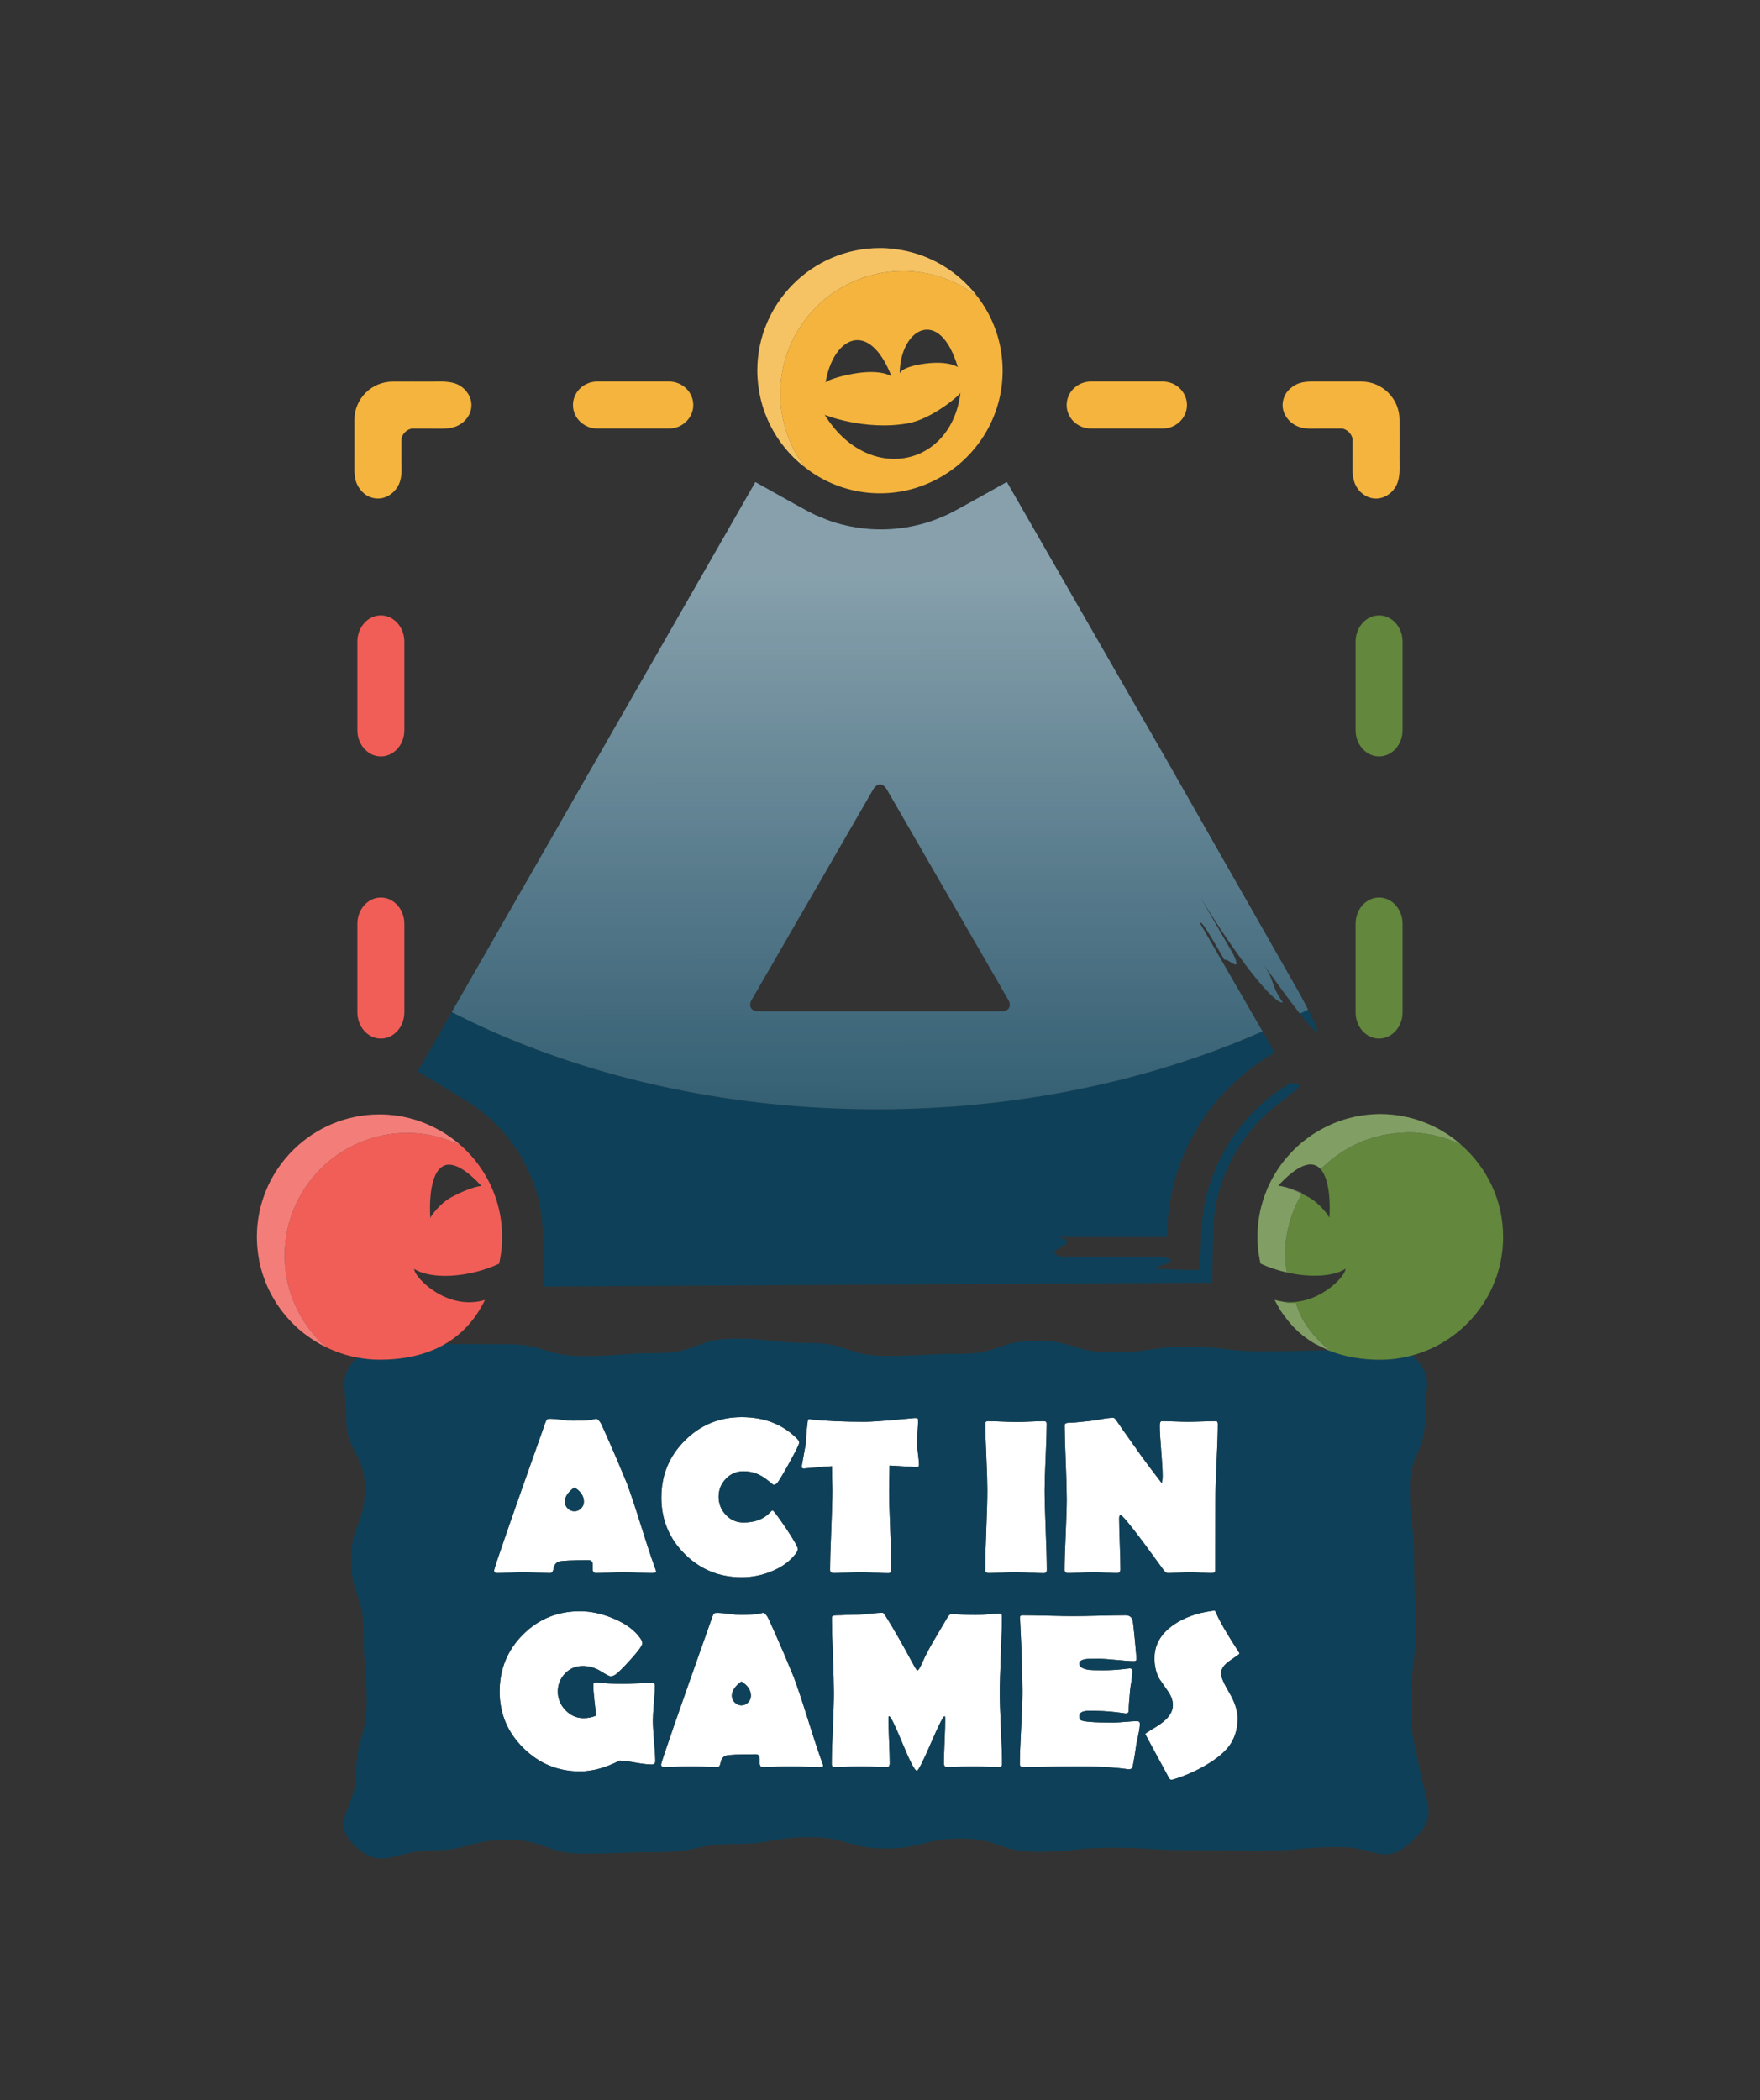 <?xml version="1.0" encoding="utf-8"?>
<!-- Generator: Adobe Illustrator 16.0.0, SVG Export Plug-In . SVG Version: 6.00 Build 0)  -->
<!DOCTYPE svg PUBLIC "-//W3C//DTD SVG 1.1//EN" "http://www.w3.org/Graphics/SVG/1.1/DTD/svg11.dtd">
<svg version="1.1" id="Layer_1" xmlns="http://www.w3.org/2000/svg" xmlns:xlink="http://www.w3.org/1999/xlink" x="0px" y="0px"
	 width="424px" height="506px" viewBox="0 0 424 506" enable-background="new 0 0 424 506" xml:space="preserve">
<rect x="0" y="0" width="424" height="506" fill="#333333" stroke="none"/>
<path fill="#62873D" d="M332.229,216.222c3.115,0,5.664,2.841,5.664,6.31v21.362c0,3.47-2.549,6.31-5.664,6.31
	c-3.113,0-5.656-2.84-5.656-6.31v-21.362C326.573,219.063,329.116,216.222,332.229,216.222z"/>
<path fill="#62873D" d="M332.229,148.255c3.115,0,5.664,2.839,5.664,6.31v21.361c0,3.471-2.549,6.311-5.664,6.311
	c-3.113,0-5.656-2.84-5.656-6.311v-21.361C326.573,151.094,329.116,148.255,332.229,148.255z"/>
<path fill="#FFFFFF" d="M200.416,353.227c0.071,2.991,0.106,4.914,0.106,5.767c0,2.139-0.092,5.349-0.274,9.627
	c-0.183,4.281-0.275,7.48-0.275,9.604c0,0.504,0.288,0.756,0.863,0.756c0.713,0,1.783-0.034,3.209-0.104
	c1.426-0.07,2.494-0.104,3.209-0.104c0.747,0,1.87,0.038,3.365,0.116c1.498,0.079,2.611,0.119,3.338,0.119
	c0.523,0,0.782-0.262,0.782-0.783c0-2.123-0.086-5.322-0.269-9.604c-0.185-4.278-0.276-7.488-0.276-9.627
	c0-0.887,0.035-2.861,0.105-5.924c4.139,0.227,6.314,0.353,6.547,0.383c0.363-0.008,0.551-0.174,0.551-0.514
	c0-0.59-0.08-1.469-0.238-2.635c-0.154-1.165-0.232-2.043-0.232-2.635c0-0.626,0.043-1.57,0.129-2.831
	c0.088-1.261,0.131-2.205,0.131-2.831c0-0.261-0.26-0.392-0.781-0.392c-0.156,0-1.295,0.104-3.42,0.313
	c-4.26,0.4-7.165,0.6-8.714,0.6c-5.079,0-9.358-0.19-12.837-0.574c-0.209-0.034-0.349-0.052-0.418-0.052
	c-0.208,0-0.339,0.069-0.394,0.209c-0.295,2.244-0.468,4.166-0.52,5.766c-0.037,0.297-0.22,1.305-0.547,3.027
	c-0.297,1.583-0.445,2.47-0.445,2.661c0,0.035,0.14,0.113,0.418,0.234C196.591,353.522,198.888,353.331,200.416,353.227z"/>
<path fill="#FFFFFF" d="M178.683,379.997c2.434,0,4.793-0.46,7.071-1.383c2.522-1.011,4.471-2.4,5.845-4.175
	c0.4-0.521,0.601-0.948,0.601-1.278c0-0.486-0.966-2.174-2.896-5.063c-1.916-2.817-2.976-4.227-3.184-4.227
	c-0.121,0-0.304,0.139-0.55,0.418c-1.512,1.67-3.671,2.504-6.469,2.504c-1.671,0-3.084-0.613-4.24-1.84
	c-1.156-1.226-1.735-2.682-1.735-4.369c0-1.67,0.579-3.11,1.735-4.318c1.156-1.209,2.569-1.813,4.24-1.813
	c1.322,0,2.572,0.278,3.758,0.835c0.765,0.365,1.557,0.887,2.374,1.564c0.679,0.574,1.061,0.861,1.147,0.861
	c0.227,0,0.47-0.104,0.731-0.313c0.33-0.261,1.314-1.875,2.961-4.84c1.644-2.966,2.466-4.632,2.466-4.997
	c0-0.313-0.211-0.67-0.626-1.07c-3.412-3.392-7.819-5.088-13.229-5.088c-5.375,0-9.945,1.884-13.712,5.649
	c-3.766,3.766-5.648,8.336-5.648,13.711c0,5.358,1.883,9.902,5.648,13.635C168.737,378.132,173.308,379.997,178.683,379.997z"/>
<path fill="#FFFFFF" d="M160.026,425.738c0.696,0,1.753-0.034,3.169-0.104c1.419-0.069,2.476-0.104,3.171-0.104
	c0.714,0,1.784,0.034,3.208,0.104c1.429,0.07,2.498,0.104,3.212,0.104c0.417,0,0.695-0.383,0.835-1.148
	c0.156-0.869,0.582-1.413,1.278-1.631c0.695-0.217,3.07-0.326,7.123-0.326c0.661,0,0.989,0.348,0.989,1.044c0,0.869,0,1.296,0,1.296
	c0.072,0.502,0.331,0.766,0.786,0.766c0.747,0,1.86-0.034,3.339-0.104c1.477-0.069,2.59-0.104,3.34-0.104
	c0.748,0,1.879,0.034,3.393,0.104c1.513,0.07,2.644,0.104,3.39,0.104c0.698,0,1.044-0.121,1.044-0.365
	c0-0.069-0.024-0.183-0.078-0.339c-0.853-2.279-2.012-5.767-3.481-10.463c-1.471-4.697-2.643-8.202-3.51-10.516
	c-1.826-4.437-3.235-7.75-4.228-9.941c-1.252-2.854-1.965-4.41-2.142-4.672c-0.397-0.59-0.745-0.887-1.041-0.887
	c-0.087,0-0.235,0.035-0.443,0.104c-0.974,0.243-2.688,0.366-5.141,0.366c-0.611,0-1.51-0.078-2.7-0.235
	c-1.192-0.157-2.092-0.235-2.701-0.235c-0.417,0-0.687,0.049-0.811,0.145c-0.12,0.096-0.261,0.36-0.415,0.795
	c-8.23,23.205-12.343,35.068-12.343,35.591C159.27,425.521,159.52,425.738,160.026,425.738z M178.604,405.099
	c1.53,0.922,2.296,2.07,2.296,3.445c0,0.608-0.229,1.143-0.679,1.604c-0.452,0.461-0.991,0.691-1.617,0.691
	c-0.608,0-1.144-0.23-1.606-0.691c-0.459-0.461-0.689-0.995-0.689-1.604C176.309,407.36,177.072,406.212,178.604,405.099z"/>
<path fill="#FFFFFF" d="M256.466,378.224c0,0.504,0.283,0.756,0.861,0.756c0.678,0,1.699-0.034,3.064-0.104
	c1.363-0.07,2.389-0.104,3.066-0.104c0.627,0,1.566,0.034,2.828,0.104c1.262,0.069,2.207,0.104,2.834,0.104
	c0.539,0,0.809-0.32,0.809-0.965c0-1.356-0.051-3.396-0.158-6.119c-0.102-2.722-0.156-4.762-0.156-6.118
	c0-0.505,0.121-0.757,0.365-0.757c0.523,0,3.941,4.365,10.256,13.098c0.418,0.574,0.775,0.861,1.068,0.861
	c0.611,0,1.516-0.034,2.715-0.104c1.201-0.07,2.096-0.104,2.688-0.104c0.574,0,1.432,0.034,2.57,0.104
	c1.139,0.069,1.996,0.104,2.57,0.104c0.607,0,0.914-0.199,0.914-0.6l0.051-17.352c0-2.001,0.096-4.997,0.287-8.989
	s0.289-6.979,0.289-8.963c0-0.469-0.16-0.704-0.471-0.704c-0.748,0-1.871,0.025-3.365,0.078c-1.498,0.053-2.619,0.078-3.367,0.078
	c-0.697,0-1.74-0.025-3.131-0.078c-1.393-0.053-2.436-0.078-3.133-0.078c-0.35,0-0.521,0.339-0.521,1.018
	c0,1.339,0.113,3.361,0.34,6.066s0.34,4.728,0.34,6.066c0,1.01-0.086,1.574-0.262,1.696c-2.887-3.739-5-6.593-6.34-8.561
	c-2.506-3.512-3.906-5.504-4.201-5.973c-0.469-0.748-0.826-1.122-1.07-1.122c-0.697,0-1.617,0.104-2.766,0.313
	c-1.512,0.261-2.443,0.409-2.793,0.443c-2.607,0.296-4.307,0.444-5.086,0.444c-0.715,0-1.072,0.191-1.072,0.573
	c0,1.967,0.084,4.928,0.25,8.885c0.166,3.958,0.248,6.928,0.248,8.91c0,1.896-0.09,4.745-0.262,8.547
	C256.552,373.479,256.466,376.327,256.466,378.224z"/>
<path fill="#FFFFFF" d="M157.286,414.519c0-0.939,0.081-2.349,0.248-4.227c0.166-1.879,0.248-3.289,0.248-4.229
	c0-0.417-0.252-0.628-0.757-0.628c-0.766,0-1.913,0.037-3.443,0.106c-1.531,0.07-2.68,0.104-3.445,0.104
	c-2.208,0-3.922-0.069-5.14-0.211c-0.817-0.102-1.287-0.154-1.409-0.154c-0.261,0-0.443,0.053-0.548,0.154
	c-0.072,0.159-0.106,0.333-0.106,0.524c0,0.922,0.089,2.141,0.261,3.652c0.245,2.019,0.385,3.244,0.42,3.68
	c-0.907,0.418-1.923,0.626-3.055,0.626c-1.67,0-3.119-0.644-4.345-1.931c-1.227-1.287-1.838-2.775-1.838-4.462
	s0.576-3.136,1.735-4.345c1.156-1.209,2.57-1.813,4.24-1.813c1.583,0,3.031,0.413,4.345,1.24c1.313,0.825,2.117,1.239,2.413,1.239
	c0.348,0,0.695-0.113,1.044-0.34c0.661-0.417,1.896-1.627,3.705-3.627c1.931-2.139,2.896-3.471,2.896-3.992
	c0-0.33-0.166-0.73-0.496-1.199c-1.374-1.967-3.557-3.566-6.549-4.803c-2.748-1.148-5.412-1.721-7.984-1.721
	c-5.41,0-9.989,1.873-13.738,5.623c-3.749,3.748-5.623,8.328-5.623,13.737c0,5.288,1.898,9.815,5.701,13.581
	c3.801,3.767,8.354,5.649,13.66,5.649c2.975,0,6.157-0.869,9.55-2.609c0.815,0.018,2.096,0.183,3.835,0.495
	c1.688,0.297,2.966,0.444,3.836,0.444c0.607,0,0.914-0.261,0.914-0.782c0-0.992-0.096-2.597-0.288-4.815
	C157.382,417.271,157.286,415.614,157.286,414.519z"/>
<path fill="#FFFFFF" d="M119.791,378.979c0.696,0,1.753-0.034,3.17-0.104c1.416-0.07,2.476-0.104,3.171-0.104
	c0.713,0,1.783,0.034,3.209,0.104c1.427,0.069,2.495,0.104,3.21,0.104c0.417,0,0.693-0.383,0.835-1.148
	c0.156-0.869,0.583-1.412,1.278-1.631c0.695-0.217,3.07-0.325,7.123-0.325c0.662,0,0.992,0.349,0.992,1.044c0,0.869,0,1.295,0,1.295
	c0.069,0.503,0.33,0.766,0.783,0.766c0.745,0,1.858-0.034,3.339-0.104c1.479-0.07,2.593-0.104,3.34-0.104
	c0.746,0,1.879,0.034,3.393,0.104c1.514,0.069,2.645,0.104,3.392,0.104c0.696,0,1.044-0.121,1.044-0.365
	c0-0.069-0.025-0.182-0.078-0.339c-0.853-2.278-2.014-5.767-3.483-10.464c-1.471-4.696-2.64-8.201-3.51-10.516
	c-1.826-4.436-3.235-7.749-4.228-9.94c-1.252-2.853-1.965-4.409-2.139-4.67c-0.402-0.592-0.748-0.888-1.044-0.888
	c-0.087,0-0.235,0.035-0.443,0.104c-0.974,0.243-2.688,0.365-5.141,0.365c-0.608,0-1.509-0.078-2.7-0.235
	c-1.192-0.156-2.095-0.234-2.701-0.234c-0.417,0-0.687,0.048-0.809,0.144s-0.261,0.36-0.417,0.796
	c-8.229,23.205-12.345,35.068-12.345,35.59C119.032,378.763,119.287,378.979,119.791,378.979z M138.367,358.341
	c1.533,0.922,2.298,2.07,2.298,3.443c0,0.609-0.226,1.145-0.678,1.605c-0.453,0.461-0.992,0.691-1.62,0.691
	c-0.606,0-1.142-0.23-1.603-0.691s-0.691-0.996-0.691-1.605C136.073,360.602,136.838,359.454,138.367,358.341z"/>
<path fill="#FFFFFF" d="M220.978,402.437c-0.121,0-0.564-0.713-1.33-2.139c-2.156-4.018-4.182-7.559-6.08-10.62
	c-0.468-0.766-0.781-1.147-0.938-1.147c-0.643,0-1.626,0.074-2.946,0.221c-1.326,0.148-2.307,0.223-2.949,0.223
	c-0.575,0-1.437,0.025-2.583,0.078c-1.149,0.053-2.01,0.078-2.586,0.078c-0.781,0-1.173,0.191-1.173,0.574
	c0,2.018,0.083,5.049,0.246,9.094c0.168,4.044,0.25,7.075,0.25,9.093c0,1.896-0.087,4.745-0.261,8.546
	c-0.177,3.801-0.261,6.649-0.261,8.545c0,0.505,0.287,0.757,0.861,0.757c0.678,0,1.7-0.034,3.065-0.104
	c1.366-0.069,2.388-0.104,3.064-0.104c0.697,0,1.732,0.034,3.106,0.104c1.375,0.07,2.408,0.104,3.104,0.104
	c0.524,0,0.784-0.322,0.784-0.966c0-1.165-0.052-2.927-0.157-5.284c-0.103-2.356-0.158-4.118-0.158-5.282
	c0-0.506,0.056-0.758,0.158-0.758c0.348,0,1.426,2.191,3.236,6.575c1.809,4.385,2.957,6.576,3.443,6.576
	c0.348,0,1.467-2.191,3.354-6.576c1.887-4.384,2.996-6.575,3.326-6.575c0.105,0,0.158,0.252,0.158,0.758
	c0,1.164-0.053,2.926-0.158,5.282c-0.104,2.357-0.16,4.119-0.16,5.284c0,0.644,0.273,0.966,0.814,0.966
	c0.678,0,1.707-0.034,3.09-0.104c1.385-0.069,2.414-0.104,3.092-0.104c0.697,0,1.725,0.034,3.094,0.104
	c1.363,0.07,2.387,0.104,3.066,0.104c0.572,0,0.861-0.252,0.861-0.757c0-1.896-0.094-4.744-0.275-8.545
	c-0.184-3.801-0.275-6.649-0.275-8.546c0-2.07,0.088-5.166,0.262-9.29c0.174-4.121,0.26-7.209,0.26-9.262
	c0-0.4-0.207-0.602-0.625-0.602c-0.643,0-1.6,0.059-2.859,0.171c-1.262,0.113-2.213,0.169-2.855,0.169
	c-0.66,0-1.65-0.034-2.973-0.104c-1.324-0.07-2.305-0.104-2.949-0.104c-0.314,0-0.67,0.374-1.072,1.122
	c-0.26,0.47-1.277,2.191-3.051,5.166c-1.234,2.105-2.156,3.87-2.766,5.297C221.657,401.776,221.239,402.437,220.978,402.437z"/>
<path fill="#FFFFFF" d="M245.714,389.73l0.027,0.365c0.139,2.767,0.232,4.844,0.287,6.235c0.191,5.41,0.287,9.104,0.287,11.09
	c0,1.948-0.107,4.875-0.313,8.781c-0.211,3.904-0.318,6.831-0.318,8.779c0,0.505,0.289,0.757,0.865,0.757
	c1.375,0,3.441-0.034,6.211-0.104c2.762-0.069,4.842-0.104,6.234-0.104c5.061,0,9.125,0.208,12.186,0.626
	c0.314,0.052,0.557,0.078,0.73,0.078c0.559,0,0.881-0.202,0.967-0.601c0.434-2.331,0.719-4.097,0.861-5.297
	c0.033-0.191,0.207-1.035,0.521-2.531c0.223-1.061,0.338-1.904,0.338-2.531c0-0.417-0.217-0.625-0.652-0.625
	c-0.645,0-1.605,0.056-2.883,0.17c-1.277,0.112-2.238,0.169-2.885,0.169c-4.729,0-7.35-0.209-7.852-0.627
	c-0.209-0.19-0.316-0.495-0.316-0.913c0-0.869,0.795-1.305,2.375-1.305c2.438,0,4.586,0.113,6.447,0.34
	c1.67,0.208,2.424,0.313,2.27,0.313c0.539,0,0.809-0.191,0.809-0.574c0-0.992,0.113-2.652,0.34-4.982
	c0.018-0.314,0.131-1.088,0.338-2.323c0.158-1.009,0.236-1.757,0.236-2.244c0-0.481-0.221-0.718-0.633-0.739
	c-0.152,0.031-0.887,0.113-2.213,0.244c-1.338,0.139-2.738,0.209-4.199,0.209c-1.775,0-2.887-0.026-3.34-0.079
	c-1.617-0.211-2.43-0.729-2.43-1.565c0-0.609,0.682-0.975,2.039-1.096c0.225-0.018,1.111-0.026,2.66-0.026
	c0.957,0,2.383,0.096,4.279,0.288c1.895,0.191,3.314,0.286,4.254,0.286c0.365,0,0.547-0.174,0.547-0.521
	c0-0.384-0.131-1.927-0.391-4.632s-0.438-4.231-0.521-4.579c-0.191-0.888-0.773-1.331-1.748-1.331c-1.395,0-3.48,0.035-6.264,0.104
	s-4.861,0.104-6.236,0.104s-3.422-0.035-6.145-0.104c-2.721-0.069-4.762-0.104-6.117-0.104
	C245.897,389.13,245.681,389.33,245.714,389.73z"/>
<path fill="#FFFFFF" d="M292.603,387.982c0.104,0-0.164,0.043-0.807,0.13c-3.568,0.505-6.594,1.618-9.082,3.34
	c-3.061,2.123-4.594,4.802-4.594,8.037c0,1.861,0.385,3.505,1.15,4.931c0.018,0.036,0.73,1.062,2.139,3.079
	c0.766,1.113,1.148,2.209,1.148,3.287c0,1.219-0.576,2.385-1.725,3.497c-0.729,0.696-1.799,1.452-3.207,2.271
	c-1.146,0.678-1.723,1.078-1.723,1.199c0,0.036,0.879,1.671,2.637,4.906c1.861,3.427,2.861,5.271,2.998,5.531
	c0.193,0.384,0.393,0.575,0.602,0.575c0.123,0,0.297-0.027,0.521-0.079c2.594-0.766,5.168-1.888,7.725-3.366
	c3.045-1.773,5.115-3.574,6.209-5.401c1.045-1.722,1.564-3.704,1.564-5.949c0-1.826-0.668-3.883-2.006-6.17
	c-1.34-2.287-2.01-3.823-2.01-4.605c0-1.113,0.744-2.175,2.23-3.184s2.23-1.549,2.23-1.617c0-0.07-0.027-0.148-0.078-0.236
	c-2.939-4.521-4.791-7.723-5.561-9.602C292.812,388.173,292.69,387.982,292.603,387.982z"/>
<path fill="#FFFFFF" d="M237.337,378.224c0,0.504,0.287,0.756,0.863,0.756c0.713,0,1.787-0.034,3.221-0.104
	c1.436-0.07,2.512-0.104,3.225-0.104c0.764,0,1.896,0.038,3.404,0.116c1.504,0.079,2.631,0.119,3.379,0.119
	c0.506,0,0.754-0.262,0.754-0.783c0-2.123-0.084-5.322-0.26-9.604c-0.172-4.278-0.262-7.488-0.262-9.627
	c0-1.774,0.084-4.44,0.25-7.998c0.166-3.557,0.248-6.223,0.248-7.997c0-0.418-0.225-0.626-0.68-0.626
	c-0.711,0-1.799,0.034-3.26,0.104c-1.461,0.069-2.557,0.104-3.289,0.104c-0.781,0-1.943-0.034-3.482-0.104
	c-1.539-0.07-2.691-0.104-3.457-0.104c-0.418,0-0.627,0.191-0.627,0.574c0,1.757,0.084,4.422,0.248,7.997
	c0.166,3.575,0.246,6.257,0.246,8.05c0,2.139-0.086,5.349-0.262,9.627C237.425,372.901,237.337,376.101,237.337,378.224z"/>
<path fill="#0F425A" d="M138.367,364.081c0.628,0,1.167-0.23,1.62-0.691c0.452-0.461,0.678-0.996,0.678-1.605
	c0-1.373-0.765-2.521-2.298-3.443c-1.529,1.113-2.294,2.261-2.294,3.443c0,0.609,0.23,1.145,0.691,1.605
	S137.761,364.081,138.367,364.081z"/>
<path fill="#0F425A" d="M178.604,410.839c0.626,0,1.165-0.23,1.617-0.691c0.45-0.461,0.679-0.995,0.679-1.604
	c0-1.375-0.766-2.523-2.296-3.445c-1.532,1.113-2.296,2.262-2.296,3.445c0,0.608,0.23,1.143,0.689,1.604
	C177.461,410.608,177.996,410.839,178.604,410.839z"/>
<path fill="#F5B43D" d="M167.016,97.576c0,3.111-2.625,5.659-5.83,5.659h-17.323c-3.208,0-5.83-2.548-5.83-5.659
	c0-3.112,2.622-5.66,5.83-5.66h17.323C164.391,91.916,167.016,94.464,167.016,97.576z"/>
<path fill="#F5B43D" d="M285.95,97.576c0,3.111-2.625,5.659-5.83,5.659h-17.324c-3.207,0-5.83-2.548-5.83-5.659
	c0-3.112,2.623-5.66,5.83-5.66h17.324C283.325,91.916,285.95,94.464,285.95,97.576z"/>
<path fill="#F15E57" d="M91.752,216.222c3.114,0,5.66,2.841,5.66,6.31v21.362c0,3.47-2.546,6.31-5.66,6.31
	c-3.113,0-5.659-2.84-5.659-6.31v-21.362C86.093,219.063,88.639,216.222,91.752,216.222z"/>
<path fill="#F15E57" d="M91.752,148.255c3.114,0,5.66,2.839,5.66,6.31v21.361c0,3.471-2.546,6.311-5.66,6.311
	c-3.113,0-5.659-2.84-5.659-6.311v-21.361C86.093,151.094,88.639,148.255,91.752,148.255z"/>
<path fill="#F5B43D" d="M107.263,103.24c-1.049,0.065-2.112,0.018-3.162,0.018c-0.189,0-0.38,0-0.569,0H99.13
	c-0.313,0.073-0.608,0.191-0.883,0.348c-0.765,0.443-1.332,1.191-1.544,2.079v4.396c0,0.209,0,0.417,0,0.631
	c0,1.835,0.22,3.818-0.441,5.566c-0.807,2.139-2.885,3.831-5.219,3.831c-0.701,0-1.502-0.183-2.144-0.466
	c-1.181-0.518-2.144-1.578-2.748-2.7c-0.755-1.409-0.785-3.062-0.771-4.628c0.02-1.878-0.004-3.757,0.003-5.631
	c0.004-1.161,0-2.318,0-3.475v-2.07c0-5.075,4.131-9.202,9.206-9.202c3.081,0,6.173-0.021,9.259,0
	c1.863,0.01,3.799-0.165,5.607,0.379c2.283,0.688,4.12,2.852,4.12,5.283c0,2.458-1.85,4.593-4.146,5.279
	C108.721,103.092,107.995,103.197,107.263,103.24z"/>
<path fill="#F5B43D" d="M325.856,113.799c-0.066-1.048-0.018-2.113-0.018-3.161c0-0.191,0-0.383,0-0.57v-4.4
	c-0.074-0.313-0.193-0.609-0.348-0.883c-0.445-0.766-1.191-1.33-2.08-1.544h-4.396c-0.209,0-0.416,0-0.631,0
	c-1.836,0-3.818,0.218-5.566-0.443c-2.139-0.805-3.832-2.884-3.832-5.219c0-0.7,0.184-1.5,0.467-2.14
	c0.518-1.183,1.578-2.148,2.695-2.748c1.414-0.758,3.066-0.787,4.633-0.774c1.879,0.021,3.758-0.005,5.631,0.004
	c1.16,0.005,2.318,0,3.471,0h2.074c5.074,0,9.201,4.132,9.201,9.207c0,3.078,0.023,6.171,0,9.258
	c-0.008,1.866,0.166,3.797-0.379,5.611c-0.689,2.278-2.852,4.117-5.281,4.117c-2.463,0-4.594-1.852-5.281-4.148
	C326.005,115.256,325.899,114.53,325.856,113.799z"/>
<path fill="none" d="M194.743,414.571c-1.471-4.697-2.643-8.202-3.51-10.516c-1.826-4.437-3.235-7.75-4.228-9.941
	c-1.252-2.854-1.965-4.41-2.142-4.672c-0.397-0.59-0.745-0.887-1.041-0.887c-0.087,0-0.235,0.035-0.443,0.104
	c-0.974,0.243-2.688,0.366-5.141,0.366c-0.611,0-1.51-0.078-2.7-0.235c-1.192-0.157-2.092-0.235-2.701-0.235
	c-0.417,0-0.687,0.049-0.811,0.145c-0.12,0.096-0.261,0.36-0.415,0.795c-8.23,23.205-12.343,35.068-12.343,35.591
	c0,0.436,0.25,0.652,0.757,0.652c0.696,0,1.753-0.034,3.169-0.104c1.419-0.069,2.476-0.104,3.171-0.104
	c0.714,0,1.784,0.034,3.208,0.104c1.429,0.07,2.498,0.104,3.212,0.104c0.417,0,0.695-0.383,0.835-1.148
	c0.156-0.869,0.582-1.413,1.278-1.631c0.695-0.217,3.07-0.326,7.123-0.326c0.661,0,0.989,0.348,0.989,1.044c0,0.869,0,1.278,0,1.278
	c0.072,0.52,0.331,0.783,0.786,0.783c0.747,0,1.86-0.034,3.339-0.104c1.477-0.069,2.59-0.104,3.34-0.104
	c0.748,0,1.879,0.034,3.393,0.104c1.513,0.07,2.644,0.104,3.39,0.104c0.698,0,1.044-0.121,1.044-0.365
	c0-0.069-0.024-0.183-0.078-0.339C197.372,422.755,196.213,419.268,194.743,414.571z"/>
<path fill="none" d="M204.045,378.876c1.426-0.07,2.494-0.104,3.209-0.104c0.747,0,1.87,0.038,3.365,0.116
	c1.498,0.079,2.611,0.119,3.338,0.119c0.523,0,0.782-0.262,0.782-0.783c0-2.123-0.086-5.322-0.269-9.604
	c-0.185-4.278-0.276-7.488-0.276-9.627c0-0.887,0.035-2.861,0.105-5.924c4.139,0.227,6.314,0.353,6.547,0.383
	c0.363-0.008,0.551-0.174,0.551-0.514c0-0.59-0.08-1.469-0.238-2.635c-0.154-1.165-0.232-2.043-0.232-2.635
	c0-0.626,0.043-1.57,0.129-2.831c0.088-1.261,0.131-2.205,0.131-2.831c0-0.261-0.26-0.392-0.781-0.392
	c-0.156,0-1.295,0.104-3.42,0.313c-4.26,0.4-7.165,0.6-8.714,0.6c-5.079,0-9.358-0.19-12.837-0.574
	c-0.209-0.034-0.349-0.052-0.418-0.052c-0.208,0-0.339,0.069-0.394,0.209c-0.295,2.244-0.468,4.166-0.52,5.766
	c-0.037,0.297-0.22,1.305-0.547,3.027c-0.297,1.583-0.445,2.47-0.445,2.661c0,0.035,0.14,0.113,0.418,0.234
	c3.062-0.277,5.358-0.469,6.887-0.573c0.071,2.991,0.106,4.914,0.106,5.767c0,2.139-0.092,5.349-0.274,9.627
	c-0.183,4.281-0.275,7.48-0.275,9.604c0,0.504,0.288,0.756,0.863,0.756C201.549,378.979,202.619,378.945,204.045,378.876z"/>
<path fill="none" d="M240.86,407.891c0-2.07,0.088-5.166,0.262-9.29c0.174-4.121,0.26-7.209,0.26-9.262
	c0-0.4-0.207-0.602-0.625-0.602c-0.643,0-1.6,0.059-2.859,0.171c-1.262,0.113-2.213,0.169-2.855,0.169
	c-0.66,0-1.65-0.034-2.973-0.104c-1.324-0.07-2.305-0.104-2.949-0.104c-0.314,0-0.67,0.374-1.072,1.122
	c-0.26,0.47-1.277,2.191-3.051,5.166c-1.234,2.105-2.156,3.87-2.766,5.297c-0.574,1.322-0.992,1.982-1.254,1.982
	c-0.121,0-0.564-0.713-1.33-2.139c-2.156-4.018-4.182-7.559-6.08-10.62c-0.468-0.766-0.781-1.147-0.938-1.147
	c-0.643,0-1.626,0.074-2.946,0.221c-1.326,0.148-2.307,0.223-2.949,0.223c-0.575,0-1.437,0.025-2.583,0.078
	c-1.149,0.053-2.01,0.078-2.586,0.078c-0.781,0-1.173,0.191-1.173,0.574c0,2.018,0.083,5.049,0.246,9.094
	c0.168,4.044,0.25,7.075,0.25,9.093c0,1.896-0.087,4.745-0.261,8.546c-0.177,3.801-0.261,6.649-0.261,8.545
	c0,0.505,0.287,0.757,0.861,0.757c0.678,0,1.7-0.034,3.065-0.104c1.366-0.069,2.388-0.104,3.064-0.104
	c0.697,0,1.732,0.034,3.106,0.104c1.375,0.07,2.408,0.104,3.104,0.104c0.524,0,0.784-0.322,0.784-0.966
	c0-1.165-0.052-2.927-0.157-5.284c-0.103-2.356-0.158-4.118-0.158-5.282c0-0.506,0.056-0.758,0.158-0.758
	c0.348,0,1.426,2.191,3.236,6.575c1.809,4.385,2.957,6.576,3.443,6.576c0.348,0,1.467-2.191,3.354-6.576
	c1.887-4.384,2.996-6.575,3.326-6.575c0.105,0,0.158,0.252,0.158,0.758c0,1.164-0.053,2.926-0.158,5.282
	c-0.104,2.357-0.16,4.119-0.16,5.284c0,0.644,0.273,0.966,0.814,0.966c0.678,0,1.707-0.034,3.09-0.104
	c1.385-0.069,2.414-0.104,3.092-0.104c0.697,0,1.725,0.034,3.094,0.104c1.363,0.07,2.387,0.104,3.066,0.104
	c0.572,0,0.861-0.252,0.861-0.757c0-1.896-0.094-4.744-0.275-8.545C240.952,412.636,240.86,409.787,240.86,407.891z"/>
<path fill="none" d="M178.683,379.997c2.434,0,4.793-0.46,7.071-1.383c2.522-1.011,4.471-2.4,5.845-4.175
	c0.4-0.521,0.601-0.948,0.601-1.278c0-0.486-0.966-2.174-2.896-5.063c-1.916-2.817-2.976-4.227-3.184-4.227
	c-0.121,0-0.304,0.139-0.55,0.418c-1.512,1.67-3.671,2.504-6.469,2.504c-1.671,0-3.084-0.613-4.24-1.84
	c-1.156-1.226-1.735-2.682-1.735-4.369c0-1.67,0.579-3.11,1.735-4.318c1.156-1.209,2.569-1.813,4.24-1.813
	c1.322,0,2.572,0.278,3.758,0.835c0.765,0.365,1.557,0.887,2.374,1.564c0.679,0.574,1.061,0.861,1.147,0.861
	c0.227,0,0.47-0.104,0.731-0.313c0.33-0.261,1.314-1.875,2.961-4.84c1.644-2.966,2.466-4.632,2.466-4.997
	c0-0.313-0.211-0.67-0.626-1.07c-3.412-3.392-7.819-5.088-13.229-5.088c-5.375,0-9.945,1.884-13.712,5.649
	c-3.766,3.766-5.648,8.336-5.648,13.711c0,5.358,1.883,9.902,5.648,13.635C168.737,378.132,173.308,379.997,178.683,379.997z"/>
<path fill="none" d="M154.508,367.812c-1.471-4.696-2.64-8.201-3.51-10.516c-1.826-4.436-3.235-7.749-4.228-9.94
	c-1.252-2.853-1.965-4.409-2.139-4.67c-0.402-0.592-0.748-0.888-1.044-0.888c-0.087,0-0.235,0.035-0.443,0.104
	c-0.974,0.243-2.688,0.365-5.141,0.365c-0.608,0-1.509-0.078-2.7-0.235c-1.192-0.156-2.095-0.234-2.701-0.234
	c-0.417,0-0.687,0.048-0.809,0.144s-0.261,0.36-0.417,0.796c-8.229,23.205-12.345,35.068-12.345,35.59
	c0,0.436,0.255,0.652,0.759,0.652c0.696,0,1.753-0.034,3.17-0.104c1.416-0.07,2.476-0.104,3.171-0.104
	c0.713,0,1.783,0.034,3.209,0.104c1.427,0.069,2.495,0.104,3.21,0.104c0.417,0,0.693-0.383,0.835-1.148
	c0.156-0.869,0.583-1.412,1.278-1.631c0.695-0.217,3.07-0.325,7.123-0.325c0.662,0,0.992,0.349,0.992,1.044c0,0.869,0,1.277,0,1.277
	c0.069,0.521,0.33,0.783,0.783,0.783c0.745,0,1.858-0.034,3.339-0.104c1.479-0.07,2.593-0.104,3.34-0.104
	c0.746,0,1.879,0.034,3.393,0.104c1.514,0.069,2.645,0.104,3.392,0.104c0.696,0,1.044-0.121,1.044-0.365
	c0-0.069-0.025-0.182-0.078-0.339C157.139,375.997,155.978,372.509,154.508,367.812z"/>
<path fill="none" d="M256.466,378.224c0,0.504,0.283,0.756,0.861,0.756c0.678,0,1.699-0.034,3.064-0.104
	c1.363-0.07,2.389-0.104,3.066-0.104c0.627,0,1.566,0.034,2.828,0.104c1.262,0.069,2.207,0.104,2.834,0.104
	c0.539,0,0.809-0.32,0.809-0.965c0-1.356-0.051-3.396-0.158-6.119c-0.102-2.722-0.156-4.762-0.156-6.118
	c0-0.505,0.121-0.757,0.365-0.757c0.523,0,3.941,4.365,10.256,13.098c0.418,0.574,0.775,0.861,1.068,0.861
	c0.611,0,1.516-0.034,2.715-0.104c1.201-0.07,2.096-0.104,2.688-0.104c0.574,0,1.432,0.034,2.57,0.104
	c1.139,0.069,1.996,0.104,2.57,0.104c0.607,0,0.914-0.199,0.914-0.6l0.051-17.352c0-2.001,0.096-4.997,0.287-8.989
	s0.289-6.979,0.289-8.963c0-0.469-0.16-0.704-0.471-0.704c-0.748,0-1.871,0.025-3.365,0.078c-1.498,0.053-2.619,0.078-3.367,0.078
	c-0.697,0-1.74-0.025-3.131-0.078c-1.393-0.053-2.436-0.078-3.133-0.078c-0.35,0-0.521,0.339-0.521,1.018
	c0,1.339,0.113,3.361,0.34,6.066s0.34,4.728,0.34,6.066c0,1.01-0.086,1.574-0.262,1.696c-2.887-3.739-5-6.593-6.34-8.561
	c-2.506-3.512-3.906-5.504-4.201-5.973c-0.469-0.748-0.826-1.122-1.07-1.122c-0.697,0-1.617,0.104-2.766,0.313
	c-1.512,0.261-2.443,0.409-2.793,0.443c-2.607,0.296-4.307,0.444-5.086,0.444c-0.715,0-1.072,0.191-1.072,0.573
	c0,1.967,0.084,4.928,0.25,8.885c0.166,3.958,0.248,6.928,0.248,8.91c0,1.896-0.09,4.745-0.262,8.547
	C256.552,373.479,256.466,376.327,256.466,378.224z"/>
<path fill="none" d="M157.286,414.519c0-0.939,0.081-2.349,0.248-4.227c0.166-1.879,0.248-3.289,0.248-4.229
	c0-0.417-0.252-0.628-0.757-0.628c-0.766,0-1.913,0.037-3.443,0.106c-1.531,0.07-2.68,0.104-3.445,0.104
	c-2.208,0-3.922-0.069-5.14-0.211c-0.817-0.102-1.287-0.154-1.409-0.154c-0.261,0-0.443,0.053-0.548,0.154
	c-0.072,0.159-0.106,0.333-0.106,0.524c0,0.922,0.089,2.141,0.261,3.652c0.245,2.019,0.385,3.244,0.42,3.68
	c-0.907,0.418-1.923,0.626-3.055,0.626c-1.67,0-3.119-0.644-4.345-1.931c-1.227-1.287-1.838-2.775-1.838-4.462
	s0.576-3.136,1.735-4.345c1.156-1.209,2.57-1.813,4.24-1.813c1.583,0,3.031,0.413,4.345,1.24c1.313,0.825,2.117,1.239,2.413,1.239
	c0.348,0,0.695-0.113,1.044-0.34c0.661-0.417,1.896-1.627,3.705-3.627c1.931-2.139,2.896-3.471,2.896-3.992
	c0-0.33-0.166-0.73-0.496-1.199c-1.374-1.967-3.557-3.566-6.549-4.803c-2.748-1.148-5.412-1.721-7.984-1.721
	c-5.41,0-9.989,1.873-13.738,5.623c-3.749,3.748-5.623,8.328-5.623,13.737c0,5.288,1.898,9.815,5.701,13.581
	c3.801,3.767,8.354,5.649,13.66,5.649c2.975,0,6.157-0.869,9.55-2.609c0.815,0.018,2.096,0.183,3.835,0.495
	c1.688,0.297,2.966,0.444,3.836,0.444c0.607,0,0.914-0.261,0.914-0.782c0-0.992-0.096-2.597-0.288-4.815
	C157.382,417.271,157.286,415.614,157.286,414.519z"/>
<path fill="none" d="M292.966,388.556c-0.154-0.383-0.275-0.573-0.363-0.573c0.104,0-0.164,0.043-0.807,0.13
	c-3.568,0.505-6.594,1.618-9.082,3.34c-3.061,2.123-4.594,4.802-4.594,8.037c0,1.861,0.385,3.505,1.15,4.931
	c0.018,0.036,0.73,1.062,2.139,3.079c0.766,1.113,1.148,2.209,1.148,3.287c0,1.219-0.576,2.385-1.725,3.497
	c-0.729,0.696-1.799,1.452-3.207,2.271c-1.146,0.678-1.723,1.078-1.723,1.199c0,0.036,0.879,1.671,2.637,4.906
	c1.861,3.427,2.861,5.271,2.998,5.531c0.193,0.384,0.393,0.575,0.602,0.575c0.123,0,0.297-0.027,0.521-0.079
	c2.594-0.766,5.168-1.888,7.725-3.366c3.045-1.773,5.115-3.574,6.209-5.401c1.045-1.722,1.564-3.704,1.564-5.949
	c0-1.826-0.668-3.883-2.006-6.17c-1.34-2.287-2.01-3.823-2.01-4.605c0-1.113,0.744-2.175,2.23-3.184s2.23-1.549,2.23-1.617
	c0-0.07-0.027-0.148-0.078-0.236C295.587,393.636,293.735,390.435,292.966,388.556z"/>
<path fill="none" d="M251.429,379.007c0.506,0,0.754-0.262,0.754-0.783c0-2.123-0.084-5.322-0.26-9.604
	c-0.172-4.278-0.262-7.488-0.262-9.627c0-1.774,0.084-4.44,0.25-7.998c0.166-3.557,0.248-6.223,0.248-7.997
	c0-0.418-0.225-0.626-0.68-0.626c-0.711,0-1.799,0.034-3.26,0.104c-1.461,0.069-2.557,0.104-3.289,0.104
	c-0.781,0-1.943-0.034-3.482-0.104c-1.539-0.07-2.691-0.104-3.457-0.104c-0.418,0-0.627,0.191-0.627,0.574
	c0,1.757,0.084,4.422,0.248,7.997c0.166,3.575,0.246,6.257,0.246,8.05c0,2.139-0.086,5.349-0.262,9.627
	c-0.172,4.281-0.26,7.48-0.26,9.604c0,0.504,0.287,0.756,0.863,0.756c0.713,0,1.787-0.034,3.221-0.104
	c1.436-0.07,2.512-0.104,3.225-0.104c0.764,0,1.896,0.038,3.404,0.116C249.554,378.967,250.681,379.007,251.429,379.007z"/>
<path fill="none" d="M273.946,414.649c-0.645,0-1.605,0.056-2.883,0.17c-1.277,0.112-2.238,0.169-2.885,0.169
	c-4.729,0-7.35-0.209-7.852-0.627c-0.209-0.19-0.316-0.495-0.316-0.913c0-0.869,0.795-1.305,2.375-1.305
	c2.438,0,4.586,0.113,6.447,0.34c1.67,0.208,2.424,0.313,2.27,0.313c0.539,0,0.809-0.191,0.809-0.574
	c0-0.992,0.113-2.652,0.34-4.982c0.018-0.314,0.131-1.088,0.338-2.323c0.158-1.009,0.236-1.757,0.236-2.244
	c0-0.481-0.221-0.718-0.633-0.739c-0.152,0.031-0.887,0.113-2.213,0.244c-1.338,0.139-2.738,0.209-4.199,0.209
	c-1.775,0-2.887-0.026-3.34-0.079c-1.617-0.211-2.43-0.729-2.43-1.565c0-0.609,0.682-0.975,2.039-1.096
	c0.225-0.018,1.111-0.026,2.66-0.026c0.957,0,2.383,0.096,4.279,0.288c1.895,0.191,3.314,0.286,4.254,0.286
	c0.365,0,0.547-0.174,0.547-0.521c0-0.384-0.131-1.927-0.391-4.632s-0.438-4.231-0.521-4.579c-0.191-0.888-0.773-1.331-1.748-1.331
	c-1.395,0-3.48,0.035-6.264,0.104s-4.861,0.104-6.236,0.104s-3.422-0.035-6.145-0.104c-2.721-0.069-4.762-0.104-6.117-0.104
	c-0.471,0-0.688,0.2-0.654,0.601l0.027,0.365c0.139,2.767,0.232,4.844,0.287,6.235c0.191,5.41,0.287,9.104,0.287,11.09
	c0,1.948-0.107,4.875-0.313,8.781c-0.211,3.904-0.318,6.831-0.318,8.779c0,0.505,0.289,0.757,0.865,0.757
	c1.375,0,3.441-0.034,6.211-0.104c2.762-0.069,4.842-0.104,6.234-0.104c5.061,0,9.125,0.208,12.186,0.626
	c0.314,0.052,0.557,0.078,0.73,0.078c0.559,0,0.881-0.202,0.967-0.601c0.434-2.331,0.719-4.097,0.861-5.297
	c0.033-0.191,0.207-1.035,0.521-2.531c0.223-1.061,0.338-1.904,0.338-2.531C274.599,414.857,274.382,414.649,273.946,414.649z"/>
<path fill="#0E4159" d="M320.001,325.307c-6.596,0.044-7.482,0.253-15.621,0.253c-9.105,0-9.105-1.096-18.217-1.096
	c-9.107,0-9.107,1.356-18.217,1.356c-9.107,0-9.107-2.813-18.217-2.813c-9.104,0-9.104,3.14-18.209,3.14
	c-9.102,0-9.102,0.509-18.208,0.509c-9.102,0-9.102-3.118-18.209-3.118c-9.105,0-9.105-1.048-18.214-1.048
	c-9.104,0-9.104,3.479-18.212,3.479c-9.105,0-9.105,0.73-18.213,0.73c-9.102,0-9.102-2.854-18.208-2.854
	c-7.897,0-8.95-0.046-15.038-0.056c-4.386,2.552-9.708,3.778-15.792,3.778c-1.851,0-3.651-0.193-5.404-0.526
	c-4.689,4.889-2.622,6.513-2.622,14.465c0,8.566,4.506,8.566,4.506,17.134c0,8.559-3.301,8.559-3.301,17.125
	c0,8.56,2.982,8.56,2.982,17.122c0,8.559,0.727,8.559,0.727,17.121c0,8.559-2.496,8.559-2.496,17.117
	c0,8.558-6.598,11.654-0.356,17.517c6.645,6.236,9.486,1.122,18.604,1.122c9.111,0,9.111-2.522,18.226-2.522
	c9.107,0,9.107,3.326,18.214,3.326c9.108,0,9.108-0.373,18.222-0.373c9.104,0,9.104-1.962,18.213-1.962
	c9.105,0,9.105-1.617,18.205-1.617c9.109,0,9.109,2.709,18.212,2.709c9.104,0,9.104-2.393,18.213-2.393
	c9.1,0,9.1,3.197,18.209,3.197c9.105,0,9.105-0.987,18.213-0.987c9.104,0,9.104,0.592,18.211,0.592c9.104,0,9.104,0.1,18.209,0.1
	s9.105-0.853,18.213-0.853c9.102,0,10.912,4.788,17.543-1.452c6.236-5.871,3.736-8.059,1.996-16.69
	c-1.695-8.398-2.291-8.298-2.291-16.865c0-8.559,1.135-8.559,1.135-17.121s-0.348-8.563-0.348-17.125
	c0-8.559-1.018-8.559-1.018-17.122c0-8.558,3.674-8.558,3.674-17.112c0-8.182,2.223-9.754-3.018-14.988
	c-2.475,0.673-5.057,1.063-7.74,1.063C327.886,327.568,323.688,326.81,320.001,325.307z M156.947,425.086
	c-0.87,0-2.147-0.147-3.836-0.444c-1.739-0.313-3.02-0.478-3.835-0.495c-3.393,1.74-6.575,2.609-9.55,2.609
	c-5.306,0-9.859-1.883-13.66-5.649c-3.803-3.766-5.701-8.293-5.701-13.581c0-5.409,1.874-9.989,5.623-13.737
	c3.749-3.75,8.328-5.623,13.738-5.623c2.572,0,5.236,0.572,7.984,1.721c2.992,1.236,5.175,2.836,6.549,4.803
	c0.33,0.469,0.496,0.869,0.496,1.199c0,0.521-0.966,1.854-2.896,3.992c-1.81,2-3.044,3.21-3.705,3.627
	c-0.349,0.227-0.696,0.34-1.044,0.34c-0.296,0-1.1-0.414-2.413-1.239c-1.313-0.827-2.762-1.24-4.345-1.24
	c-1.67,0-3.084,0.604-4.24,1.813c-1.159,1.209-1.735,2.658-1.735,4.345s0.611,3.175,1.838,4.462
	c1.226,1.287,2.675,1.931,4.345,1.931c1.132,0,2.147-0.208,3.055-0.626c-0.035-0.436-0.175-1.661-0.42-3.68
	c-0.172-1.512-0.261-2.73-0.261-3.652c0-0.191,0.034-0.365,0.106-0.524c0.104-0.102,0.287-0.154,0.548-0.154
	c0.122,0,0.592,0.053,1.409,0.154c1.218,0.142,2.932,0.211,5.14,0.211c0.766,0,1.914-0.034,3.445-0.104
	c1.53-0.069,2.678-0.106,3.443-0.106c0.505,0,0.757,0.211,0.757,0.628c0,0.939-0.082,2.35-0.248,4.229
	c-0.167,1.878-0.248,3.287-0.248,4.227c0,1.096,0.096,2.753,0.287,4.97c0.192,2.219,0.288,3.823,0.288,4.815
	C157.861,424.825,157.555,425.086,156.947,425.086z M157.025,378.979c-0.747,0-1.878-0.034-3.392-0.104
	c-1.514-0.07-2.646-0.104-3.393-0.104c-0.747,0-1.86,0.034-3.34,0.104c-1.48,0.069-2.594,0.104-3.339,0.104
	c-0.453,0-0.714-0.263-0.783-0.783c0,0,0-0.408,0-1.277c0-0.695-0.33-1.044-0.992-1.044c-4.053,0-6.428,0.108-7.123,0.325
	c-0.695,0.219-1.122,0.762-1.278,1.631c-0.142,0.766-0.418,1.148-0.835,1.148c-0.715,0-1.783-0.034-3.21-0.104
	c-1.426-0.07-2.496-0.104-3.209-0.104c-0.695,0-1.755,0.034-3.171,0.104c-1.417,0.069-2.474,0.104-3.17,0.104
	c-0.504,0-0.759-0.217-0.759-0.652c0-0.521,4.116-12.385,12.345-35.59c0.156-0.436,0.295-0.7,0.417-0.796s0.392-0.144,0.809-0.144
	c0.606,0,1.509,0.078,2.701,0.234c1.191,0.157,2.092,0.235,2.7,0.235c2.453,0,4.167-0.122,5.141-0.365
	c0.208-0.069,0.356-0.104,0.443-0.104c0.296,0,0.642,0.296,1.044,0.888c0.174,0.261,0.887,1.817,2.139,4.67
	c0.992,2.191,2.401,5.505,4.228,9.94c0.87,2.314,2.039,5.819,3.51,10.516c1.47,4.697,2.631,8.186,3.483,10.464
	c0.053,0.157,0.078,0.27,0.078,0.339C158.069,378.858,157.722,378.979,157.025,378.979z M256.739,352.222
	c-0.166-3.957-0.25-6.918-0.25-8.885c0-0.382,0.357-0.573,1.072-0.573c0.779,0,2.479-0.148,5.086-0.444
	c0.35-0.034,1.281-0.183,2.793-0.443c1.148-0.208,2.068-0.313,2.766-0.313c0.244,0,0.602,0.374,1.07,1.122
	c0.295,0.469,1.695,2.461,4.201,5.973c1.34,1.968,3.453,4.821,6.34,8.561c0.176-0.122,0.262-0.687,0.262-1.696
	c0-1.339-0.113-3.361-0.34-6.066s-0.34-4.728-0.34-6.066c0-0.679,0.172-1.018,0.521-1.018c0.697,0,1.74,0.025,3.133,0.078
	c1.391,0.053,2.434,0.078,3.131,0.078c0.748,0,1.869-0.025,3.367-0.078c1.494-0.053,2.617-0.078,3.365-0.078
	c0.311,0,0.471,0.235,0.471,0.704c0,1.983-0.098,4.971-0.289,8.963s-0.287,6.988-0.287,8.989l-0.051,17.352
	c0,0.4-0.307,0.6-0.914,0.6c-0.574,0-1.432-0.034-2.57-0.104c-1.139-0.07-1.996-0.104-2.57-0.104c-0.592,0-1.486,0.034-2.688,0.104
	c-1.199,0.069-2.104,0.104-2.715,0.104c-0.293,0-0.65-0.287-1.068-0.861c-6.314-8.732-9.732-13.098-10.256-13.098
	c-0.244,0-0.365,0.252-0.365,0.757c0,1.356,0.055,3.396,0.156,6.118c0.107,2.723,0.158,4.763,0.158,6.119
	c0,0.645-0.27,0.965-0.809,0.965c-0.627,0-1.572-0.034-2.834-0.104c-1.262-0.07-2.201-0.104-2.828-0.104
	c-0.678,0-1.703,0.034-3.066,0.104c-1.365,0.069-2.387,0.104-3.064,0.104c-0.578,0-0.861-0.252-0.861-0.756
	c0-1.896,0.086-4.745,0.26-8.545c0.172-3.802,0.262-6.65,0.262-8.547C256.987,359.149,256.905,356.18,256.739,352.222z
	 M164.971,347.056c3.767-3.766,8.337-5.649,13.712-5.649c5.41,0,9.817,1.696,13.229,5.088c0.415,0.4,0.626,0.757,0.626,1.07
	c0,0.365-0.822,2.031-2.466,4.997c-1.646,2.965-2.631,4.579-2.961,4.84c-0.262,0.209-0.505,0.313-0.731,0.313
	c-0.087,0-0.469-0.287-1.147-0.861c-0.817-0.678-1.609-1.199-2.374-1.564c-1.186-0.557-2.436-0.835-3.758-0.835
	c-1.671,0-3.084,0.604-4.24,1.813c-1.156,1.208-1.735,2.648-1.735,4.318c0,1.688,0.579,3.144,1.735,4.369
	c1.156,1.227,2.569,1.84,4.24,1.84c2.798,0,4.957-0.834,6.469-2.504c0.246-0.279,0.429-0.418,0.55-0.418
	c0.208,0,1.268,1.409,3.184,4.227c1.931,2.889,2.896,4.576,2.896,5.063c0,0.33-0.2,0.757-0.601,1.278
	c-1.374,1.774-3.322,3.164-5.845,4.175c-2.278,0.923-4.638,1.383-7.071,1.383c-5.375,0-9.945-1.865-13.712-5.596
	c-3.766-3.732-5.648-8.276-5.648-13.635C159.322,355.392,161.205,350.821,164.971,347.056z M197.259,425.738
	c-0.746,0-1.877-0.034-3.39-0.104c-1.514-0.069-2.645-0.104-3.393-0.104c-0.75,0-1.863,0.034-3.34,0.104
	c-1.479,0.07-2.592,0.104-3.339,0.104c-0.455,0-0.714-0.264-0.786-0.783c0,0,0-0.409,0-1.278c0-0.696-0.328-1.044-0.989-1.044
	c-4.053,0-6.428,0.109-7.123,0.326c-0.696,0.218-1.122,0.762-1.278,1.631c-0.14,0.766-0.418,1.148-0.835,1.148
	c-0.714,0-1.783-0.034-3.212-0.104c-1.424-0.069-2.494-0.104-3.208-0.104c-0.695,0-1.752,0.034-3.171,0.104
	c-1.416,0.07-2.473,0.104-3.169,0.104c-0.507,0-0.757-0.217-0.757-0.652c0-0.522,4.112-12.386,12.343-35.591
	c0.154-0.435,0.295-0.699,0.415-0.795c0.124-0.096,0.394-0.145,0.811-0.145c0.609,0,1.509,0.078,2.701,0.235
	c1.19,0.157,2.089,0.235,2.7,0.235c2.453,0,4.167-0.123,5.141-0.366c0.208-0.069,0.356-0.104,0.443-0.104
	c0.296,0,0.644,0.297,1.041,0.887c0.177,0.262,0.89,1.818,2.142,4.672c0.992,2.191,2.401,5.505,4.228,9.941
	c0.867,2.313,2.039,5.818,3.51,10.516c1.47,4.696,2.629,8.184,3.481,10.463c0.054,0.156,0.078,0.27,0.078,0.339
	C198.303,425.617,197.957,425.738,197.259,425.738z M199.973,378.224c0-2.123,0.093-5.322,0.275-9.604
	c0.183-4.278,0.274-7.488,0.274-9.627c0-0.853-0.035-2.775-0.106-5.767c-1.528,0.104-3.825,0.296-6.887,0.573
	c-0.278-0.121-0.418-0.199-0.418-0.234c0-0.191,0.148-1.078,0.445-2.661c0.327-1.723,0.51-2.73,0.547-3.027
	c0.052-1.6,0.225-3.521,0.52-5.766c0.055-0.14,0.186-0.209,0.394-0.209c0.069,0,0.209,0.018,0.418,0.052
	c3.479,0.384,7.758,0.574,12.837,0.574c1.549,0,4.454-0.199,8.714-0.6c2.125-0.209,3.264-0.313,3.42-0.313
	c0.521,0,0.781,0.131,0.781,0.392c0,0.626-0.043,1.57-0.131,2.831c-0.086,1.261-0.129,2.205-0.129,2.831
	c0,0.592,0.078,1.47,0.232,2.635c0.158,1.166,0.238,2.045,0.238,2.635c0,0.34-0.188,0.506-0.551,0.514
	c-0.232-0.03-2.408-0.156-6.547-0.383c-0.07,3.063-0.105,5.037-0.105,5.924c0,2.139,0.092,5.349,0.276,9.627
	c0.183,4.281,0.269,7.48,0.269,9.604c0,0.521-0.259,0.783-0.782,0.783c-0.727,0-1.84-0.04-3.338-0.119
	c-1.495-0.078-2.618-0.116-3.365-0.116c-0.715,0-1.783,0.034-3.209,0.104c-1.426,0.069-2.496,0.104-3.209,0.104
	C200.261,378.979,199.973,378.728,199.973,378.224z M240.55,425.738c-0.68,0-1.703-0.034-3.066-0.104
	c-1.369-0.069-2.396-0.104-3.094-0.104c-0.678,0-1.707,0.034-3.092,0.104c-1.383,0.07-2.412,0.104-3.09,0.104
	c-0.541,0-0.814-0.322-0.814-0.966c0-1.165,0.057-2.927,0.16-5.284c0.105-2.356,0.158-4.118,0.158-5.282
	c0-0.506-0.053-0.758-0.158-0.758c-0.33,0-1.439,2.191-3.326,6.575c-1.887,4.385-3.006,6.576-3.354,6.576
	c-0.486,0-1.635-2.191-3.443-6.576c-1.811-4.384-2.889-6.575-3.236-6.575c-0.103,0-0.158,0.252-0.158,0.758
	c0,1.164,0.056,2.926,0.158,5.282c0.105,2.357,0.157,4.119,0.157,5.284c0,0.644-0.26,0.966-0.784,0.966
	c-0.695,0-1.729-0.034-3.104-0.104c-1.374-0.069-2.409-0.104-3.106-0.104c-0.677,0-1.698,0.034-3.064,0.104
	c-1.365,0.07-2.388,0.104-3.065,0.104c-0.574,0-0.861-0.252-0.861-0.757c0-1.896,0.084-4.744,0.261-8.545
	c0.174-3.801,0.261-6.649,0.261-8.546c0-2.018-0.082-5.049-0.25-9.093c-0.163-4.045-0.246-7.076-0.246-9.094
	c0-0.383,0.392-0.574,1.173-0.574c0.576,0,1.437-0.025,2.586-0.078c1.146-0.053,2.008-0.078,2.583-0.078
	c0.643,0,1.623-0.074,2.949-0.223c1.32-0.146,2.304-0.221,2.946-0.221c0.157,0,0.471,0.382,0.938,1.147
	c1.898,3.062,3.924,6.603,6.08,10.62c0.766,1.426,1.209,2.139,1.33,2.139c0.262,0,0.68-0.66,1.254-1.982
	c0.609-1.427,1.531-3.191,2.766-5.297c1.773-2.975,2.791-4.696,3.051-5.166c0.402-0.748,0.758-1.122,1.072-1.122
	c0.645,0,1.625,0.034,2.949,0.104c1.322,0.069,2.313,0.104,2.973,0.104c0.643,0,1.594-0.056,2.855-0.169
	c1.26-0.112,2.217-0.171,2.859-0.171c0.418,0,0.625,0.201,0.625,0.602c0,2.053-0.086,5.141-0.26,9.262
	c-0.174,4.124-0.262,7.22-0.262,9.29c0,1.896,0.092,4.745,0.275,8.546c0.182,3.801,0.275,6.649,0.275,8.545
	C241.411,425.486,241.122,425.738,240.55,425.738z M241.421,378.876c-1.434,0.069-2.508,0.104-3.221,0.104
	c-0.576,0-0.863-0.252-0.863-0.756c0-2.123,0.088-5.322,0.26-9.604c0.176-4.278,0.262-7.488,0.262-9.627
	c0-1.793-0.08-4.475-0.246-8.05c-0.164-3.575-0.248-6.24-0.248-7.997c0-0.383,0.209-0.574,0.627-0.574
	c0.766,0,1.918,0.034,3.457,0.104c1.539,0.069,2.701,0.104,3.482,0.104c0.732,0,1.828-0.034,3.289-0.104
	c1.461-0.07,2.549-0.104,3.26-0.104c0.455,0,0.68,0.208,0.68,0.626c0,1.774-0.082,4.44-0.248,7.997
	c-0.166,3.558-0.25,6.224-0.25,7.998c0,2.139,0.09,5.349,0.262,9.627c0.176,4.281,0.26,7.48,0.26,9.604
	c0,0.521-0.248,0.783-0.754,0.783c-0.748,0-1.875-0.04-3.379-0.119c-1.508-0.078-2.641-0.116-3.404-0.116
	C243.933,378.771,242.856,378.806,241.421,378.876z M274.261,417.806c-0.314,1.496-0.488,2.34-0.521,2.531
	c-0.143,1.2-0.428,2.966-0.861,5.297c-0.086,0.398-0.408,0.601-0.967,0.601c-0.174,0-0.416-0.026-0.73-0.078
	c-3.061-0.418-7.125-0.626-12.186-0.626c-1.393,0-3.473,0.034-6.234,0.104c-2.77,0.07-4.836,0.104-6.211,0.104
	c-0.576,0-0.865-0.252-0.865-0.757c0-1.948,0.107-4.875,0.318-8.779c0.205-3.906,0.313-6.833,0.313-8.781
	c0-1.985-0.096-5.68-0.287-11.09c-0.055-1.392-0.148-3.469-0.287-6.235l-0.027-0.365c-0.033-0.4,0.184-0.601,0.654-0.601
	c1.355,0,3.396,0.035,6.117,0.104c2.723,0.069,4.77,0.104,6.145,0.104s3.453-0.035,6.236-0.104s4.869-0.104,6.264-0.104
	c0.975,0,1.557,0.443,1.748,1.331c0.084,0.348,0.262,1.874,0.521,4.579s0.391,4.248,0.391,4.632c0,0.348-0.182,0.521-0.547,0.521
	c-0.939,0-2.359-0.095-4.254-0.286c-1.896-0.192-3.322-0.288-4.279-0.288c-1.549,0-2.436,0.009-2.66,0.026
	c-1.357,0.121-2.039,0.486-2.039,1.096c0,0.836,0.813,1.354,2.43,1.565c0.453,0.053,1.564,0.079,3.34,0.079
	c1.461,0,2.861-0.07,4.199-0.209c1.326-0.131,2.061-0.213,2.213-0.244c0.412,0.021,0.633,0.258,0.633,0.739
	c0,0.487-0.078,1.235-0.236,2.244c-0.207,1.235-0.32,2.009-0.338,2.323c-0.227,2.33-0.34,3.99-0.34,4.982
	c0,0.383-0.27,0.574-0.809,0.574c0.154,0-0.6-0.104-2.27-0.313c-1.861-0.227-4.01-0.34-6.447-0.34c-1.58,0-2.375,0.436-2.375,1.305
	c0,0.418,0.107,0.723,0.316,0.913c0.502,0.418,3.123,0.627,7.852,0.627c0.646,0,1.607-0.057,2.885-0.169
	c1.277-0.114,2.238-0.17,2.883-0.17c0.436,0,0.652,0.208,0.652,0.625C274.599,415.901,274.483,416.745,274.261,417.806z
	 M296.374,400.011c-1.486,1.009-2.23,2.07-2.23,3.184c0,0.782,0.67,2.318,2.01,4.605c1.338,2.287,2.006,4.344,2.006,6.17
	c0,2.245-0.52,4.228-1.564,5.949c-1.094,1.827-3.164,3.628-6.209,5.401c-2.557,1.479-5.131,2.601-7.725,3.366
	c-0.225,0.052-0.398,0.079-0.521,0.079c-0.209,0-0.408-0.191-0.602-0.575c-0.137-0.261-1.137-2.104-2.998-5.531
	c-1.758-3.235-2.637-4.87-2.637-4.906c0-0.121,0.576-0.521,1.723-1.199c1.408-0.818,2.479-1.574,3.207-2.271
	c1.148-1.112,1.725-2.278,1.725-3.497c0-1.078-0.383-2.174-1.148-3.287c-1.408-2.018-2.121-3.043-2.139-3.079
	c-0.766-1.426-1.15-3.069-1.15-4.931c0-3.235,1.533-5.914,4.594-8.037c2.488-1.722,5.514-2.835,9.082-3.34
	c0.643-0.087,0.91-0.13,0.807-0.13c0.088,0,0.209,0.19,0.363,0.573c0.77,1.879,2.621,5.08,5.561,9.602
	c0.051,0.088,0.078,0.166,0.078,0.236C298.604,398.462,297.86,399.002,296.374,400.011z"/>
<path fill="#F15E57" d="M120.248,304.442c0.46-2.07,0.726-4.215,0.726-6.42c0-11.076-6.136-20.743-15.182-25.792
	c-0.848-0.475-1.729-0.892-2.625-1.279c1.035,0.452,2.042,0.955,3.013,1.519c1.709,0.982,3.305,2.139,4.774,3.439
	c-3.892-1.896-8.24-2.979-12.853-2.979c-16.291,0-29.543,13.255-29.543,29.545c0,8.774,3.872,16.647,9.967,22.064
	c2.344,1.154,4.857,2.006,7.497,2.502c1.753,0.333,3.554,0.526,5.404,0.526c6.084,0,11.406-1.227,15.792-3.778
	c4.055-2.364,7.313-5.858,9.606-10.616c-9.039,2.748-17.04-5.393-17.04-7.479C103.75,308.269,112.785,307.912,120.248,304.442z
	 M103.677,293.438c-0.431-5.644,0.259-20.703,12.32-7.714c0,0-2.271,0.034-7.226,2.684
	C105.962,289.908,103.707,293.078,103.677,293.438z"/>
<path opacity="0.2" fill="#FFFFFF" d="M91.422,268.478c-8.018,0-15.299,3.211-20.629,8.414c5.33-5.203,12.611-8.414,20.631-8.414
	H91.422z"/>
<path fill="#F05E58" d="M68.559,302.476c0-16.29,13.252-29.545,29.543-29.545c4.612,0,8.961,1.082,12.853,2.979
	c-1.47-1.301-3.065-2.457-4.774-3.439c-0.971-0.563-1.978-1.066-3.013-1.519c-0.043-0.021-0.087-0.047-0.132-0.065
	c-1.071-0.462-2.175-0.864-3.305-1.202c-0.011-0.002-0.024-0.006-0.035-0.01c-0.762-0.227-1.533-0.421-2.317-0.583
	c-0.026-0.005-0.053-0.014-0.081-0.018c-0.561-0.115-1.128-0.209-1.702-0.292c-0.076-0.011-0.152-0.027-0.231-0.039
	c-0.556-0.073-1.119-0.126-1.685-0.169c-0.092-0.009-0.181-0.021-0.271-0.028c-0.654-0.046-1.316-0.067-1.983-0.067
	c-8.02,0-15.301,3.211-20.631,8.414c-0.761,0.744-1.483,1.527-2.161,2.349c-1.808,2.189-3.308,4.643-4.43,7.293
	c-0.373,0.883-0.706,1.792-0.993,2.714c-0.576,1.848-0.976,3.775-1.179,5.76c-0.1,0.991-0.152,1.998-0.152,3.016
	c0,0.909,0.057,1.806,0.137,2.692c0.024,0.257,0.055,0.514,0.086,0.77c0.077,0.677,0.183,1.347,0.307,2.007
	c0.043,0.227,0.075,0.455,0.123,0.679c0.177,0.819,0.383,1.629,0.624,2.42c0.081,0.264,0.177,0.518,0.264,0.778
	c0.18,0.542,0.376,1.076,0.587,1.605c0.132,0.325,0.268,0.654,0.411,0.976c0.208,0.477,0.439,0.939,0.674,1.4
	c0.283,0.555,0.583,1.099,0.897,1.631c0.211,0.356,0.42,0.713,0.646,1.06c0.268,0.413,0.55,0.816,0.837,1.213
	c0.163,0.224,0.33,0.443,0.498,0.665c1.124,1.461,2.375,2.823,3.746,4.054c0.046,0.041,0.089,0.082,0.138,0.124
	c0.919,0.815,1.904,1.557,2.923,2.254c0.175,0.123,0.352,0.242,0.53,0.359c0.577,0.381,1.168,0.739,1.771,1.081
	c0.016,0.009,0.032,0.017,0.051,0.025c0.456,0.257,0.926,0.492,1.397,0.725C72.431,319.123,68.559,311.25,68.559,302.476z"/>
<path opacity="0.2" fill="#FFFFFF" d="M68.559,302.476c0-16.29,13.252-29.545,29.543-29.545c4.612,0,8.961,1.082,12.853,2.979
	c-1.47-1.301-3.065-2.457-4.774-3.439c-0.971-0.563-1.978-1.066-3.013-1.519c-0.043-0.021-0.087-0.047-0.132-0.065
	c-1.071-0.462-2.175-0.864-3.305-1.202c-0.011-0.002-0.024-0.006-0.035-0.01c-0.762-0.227-1.533-0.421-2.317-0.583
	c-0.026-0.005-0.053-0.014-0.081-0.018c-0.561-0.115-1.128-0.209-1.702-0.292c-0.076-0.011-0.152-0.027-0.231-0.039
	c-0.556-0.073-1.119-0.126-1.685-0.169c-0.092-0.009-0.181-0.021-0.271-0.028c-0.654-0.046-1.316-0.067-1.983-0.067
	c-8.02,0-15.301,3.211-20.631,8.414c-0.761,0.744-1.483,1.527-2.161,2.349c-1.808,2.189-3.308,4.643-4.43,7.293
	c-0.373,0.883-0.706,1.792-0.993,2.714c-0.576,1.848-0.976,3.775-1.179,5.76c-0.1,0.991-0.152,1.998-0.152,3.016
	c0,0.909,0.057,1.806,0.137,2.692c0.024,0.257,0.055,0.514,0.086,0.77c0.077,0.677,0.183,1.347,0.307,2.007
	c0.043,0.227,0.075,0.455,0.123,0.679c0.177,0.819,0.383,1.629,0.624,2.42c0.081,0.264,0.177,0.518,0.264,0.778
	c0.18,0.542,0.376,1.076,0.587,1.605c0.132,0.325,0.268,0.654,0.411,0.976c0.208,0.477,0.439,0.939,0.674,1.4
	c0.283,0.555,0.583,1.099,0.897,1.631c0.211,0.356,0.42,0.713,0.646,1.06c0.268,0.413,0.55,0.816,0.837,1.213
	c0.163,0.224,0.33,0.443,0.498,0.665c1.124,1.461,2.375,2.823,3.746,4.054c0.046,0.041,0.089,0.082,0.138,0.124
	c0.919,0.815,1.904,1.557,2.923,2.254c0.175,0.123,0.352,0.242,0.53,0.359c0.577,0.381,1.168,0.739,1.771,1.081
	c0.016,0.009,0.032,0.017,0.051,0.025c0.456,0.257,0.926,0.492,1.397,0.725C72.431,319.123,68.559,311.25,68.559,302.476z"/>
<path fill="#F5B43D" d="M187.982,94.834c0,6.697,2.253,12.87,6.032,17.824c1.028,0.797,2.096,1.545,3.227,2.202
	c4.345,2.521,9.375,3.987,14.756,3.987c5.373,0,10.406-1.466,14.754-3.987c8.824-5.118,14.791-14.647,14.791-25.559
	c0-6.735-2.291-12.933-6.102-17.907c-4.975-3.814-11.176-6.106-17.912-6.106C201.237,65.288,187.982,78.544,187.982,94.834z
	 M198.875,92.164c1.85-10.907,10.387-15.499,15.901-1.492c0,0-2.414-1.844-9.205-0.634
	C201.838,90.693,199.074,91.733,198.875,92.164c-0.021,0.069-0.056,0.135-0.068,0.204C198.819,92.299,198.854,92.233,198.875,92.164
	z M231.392,94.643c0.025-0.108,0.078-0.204,0.1-0.313C231.491,94.33,231.483,94.447,231.392,94.643
	c-2.281,18.096-22.381,21.966-32.711,5.301c0,0,9.606,3.897,20.039,2.04C224.456,100.966,231.083,95.308,231.392,94.643z
	 M230.739,88.445c0,0-2.414-1.848-9.205-0.644c-3.729,0.666-4.594,1.696-4.795,2.131c-0.02,0.069-0.051,0.131-0.064,0.205
	c0.014-0.074,0.045-0.136,0.064-0.205C216.874,79.121,226.374,73.655,230.739,88.445z"/>
<path fill="#F4B43D" d="M182.69,92.992c0.126,1.007,0.309,1.998,0.537,2.973c0.041,0.179,0.082,0.353,0.128,0.53
	c0.244,0.968,0.53,1.923,0.867,2.849c0.05,0.132,0.105,0.263,0.155,0.396c0.739,1.942,1.676,3.788,2.789,5.51
	c0.071,0.108,0.14,0.223,0.211,0.331c0.546,0.817,1.134,1.604,1.755,2.363c0.104,0.126,0.209,0.252,0.315,0.376
	c0.633,0.748,1.301,1.47,2.005,2.152c0.092,0.088,0.187,0.173,0.281,0.262c0.723,0.683,1.493,1.313,2.28,1.925
	c-3.779-4.954-6.032-11.127-6.032-17.824c0-16.29,13.255-29.546,29.546-29.546c6.736,0,12.938,2.292,17.912,6.106
	c-2.662-3.478-6.08-6.346-9.996-8.367c-0.18-0.092-0.365-0.174-0.545-0.264c-0.754-0.367-1.521-0.704-2.311-1.011
	c-0.285-0.108-0.576-0.216-0.867-0.318c-0.711-0.248-1.432-0.465-2.162-0.66c-0.34-0.091-0.678-0.186-1.018-0.261
	c-0.744-0.17-1.5-0.298-2.264-0.409c-0.328-0.048-0.648-0.113-0.977-0.152c-1.085-0.121-2.186-0.195-3.305-0.195
	c-16.291,0-29.547,13.255-29.547,29.545c0,1.093,0.077,2.169,0.192,3.231C182.66,92.686,182.671,92.84,182.69,92.992z"/>
<path opacity="0.2" fill="#FFFFFF" d="M182.69,92.992c0.126,1.007,0.309,1.998,0.537,2.973c0.041,0.179,0.082,0.353,0.128,0.53
	c0.244,0.968,0.53,1.923,0.867,2.849c0.05,0.132,0.105,0.263,0.155,0.396c0.739,1.942,1.676,3.788,2.789,5.51
	c0.071,0.108,0.14,0.223,0.211,0.331c0.546,0.817,1.134,1.604,1.755,2.363c0.104,0.126,0.209,0.252,0.315,0.376
	c0.633,0.748,1.301,1.47,2.005,2.152c0.092,0.088,0.187,0.173,0.281,0.262c0.723,0.683,1.493,1.313,2.28,1.925
	c-3.779-4.954-6.032-11.127-6.032-17.824c0-16.29,13.255-29.546,29.546-29.546c6.736,0,12.938,2.292,17.912,6.106
	c-2.662-3.478-6.08-6.346-9.996-8.367c-0.18-0.092-0.365-0.174-0.545-0.264c-0.754-0.367-1.521-0.704-2.311-1.011
	c-0.285-0.108-0.576-0.216-0.867-0.318c-0.711-0.248-1.432-0.465-2.162-0.66c-0.34-0.091-0.678-0.186-1.018-0.261
	c-0.744-0.17-1.5-0.298-2.264-0.409c-0.328-0.048-0.648-0.113-0.977-0.152c-1.085-0.121-2.186-0.195-3.305-0.195
	c-16.291,0-29.547,13.255-29.547,29.545c0,1.093,0.077,2.169,0.192,3.231C182.66,92.686,182.671,92.84,182.69,92.992z"/>
<path fill="#0E4159" d="M212.13,267.238c-30.816,0.104-59.692-5.445-84.65-15.083c-6.498-2.504-12.723-5.294-18.645-8.335
	c-2.732,4.769-5.465,9.539-8.196,14.307c3.829,2.31,7.965,4.727,11.803,7.115c0.927,0.617,1.927,1.187,2.74,1.878l1.273,1.001
	c0.351,0.256,1.088,0.896,1.088,0.896c0.629,0.548,1.237,1.117,1.824,1.709c2.363,2.349,4.43,5.001,6.119,7.867
	c1.693,2.87,3.013,5.944,3.92,9.146c0.227,0.817,0.413,1.565,0.607,2.457l0.484,2.944l0.268,3.266l0.306,13.547
	c53.839-0.318,107.553-0.631,160.953-0.944l0.211-12.024c-0.004-1.018,0.117-1.952,0.184-2.918l0.123-1.427l0.203-1.265l0.205-1.262
	c0.041-0.257,0.063-0.344,0.082-0.431l0.063-0.287c0.088-0.382,0.154-0.77,0.262-1.147c0.73-3.058,1.861-6.01,3.297-8.811
	c2.877-5.606,7.137-10.524,12.256-14.229c1.633-1.322,2.703-2.092,3.299-2.661c0.775-0.648,0.957-0.988,0.85-1.18
	c-0.223-0.382-1.627-0.169-1.875-0.608c-6.984,3.954-12.689,10.007-16.324,16.643c-1.828,3.314-3.174,6.768-4.084,10.177
	c-0.238,0.948-0.389,1.365-0.709,3.235c-0.158,0.744-0.264,1.578-0.344,2.452c-0.096,0.849-0.193,1.692-0.219,2.571
	c-0.164,3.422-0.324,6.753-0.479,9.984c-0.289,0.057-0.5,0.174-0.846,0.174l-1.053-0.026c-0.697-0.021-1.391-0.043-2.072-0.06
	c-1.357-0.053-2.688-0.097-3.998-0.145c-4.295,0-2.295-0.505-0.635-1.135c1.709-0.635,2.895-1.392-1.043-1.9
	c-5.953,0-17.859,0-23.82,0c-5.297-1.514,5.307-3.031,0-4.545c-0.203-0.061-0.477-0.108-0.725-0.161h26.328
	c0.002-19.029,10.471-35.65,25.951-44.436l-2.959-5.124c-2.449,1.08-4.928,2.131-7.461,3.128
	C271.765,261.394,242.927,267.138,212.13,267.238z"/>
<path fill="#0F425A" d="M313.153,244.207c4.047,5.163,5.945,6.729,1.971-1C314.474,243.546,313.812,243.874,313.153,244.207z"/>
<path fill="#0E4159" d="M312.991,239.197c-10.637-18.684-21.309-37.427-32.006-56.218c-12.779-22.235-25.59-44.531-38.428-66.871
	c-3.984,2.209-8.229,4.64-12.305,6.836c-1.016,0.518-2.031,1.104-3.059,1.479l-1.535,0.632c-0.27,0.104-0.475,0.208-0.818,0.316
	l-0.588,0.209c-0.768,0.262-1.551,0.491-2.336,0.7c-3.141,0.833-6.379,1.257-9.645,1.266c-3.266,0-6.507-0.418-9.656-1.248
	c-0.787-0.205-1.569-0.439-2.341-0.7l-0.554-0.191c-0.336-0.113-0.571-0.214-0.828-0.322l-1.537-0.63
	c-1.028-0.375-2.044-0.952-3.064-1.475c-4.076-2.195-8.327-4.637-12.315-6.845c-24.349,42.506-48.752,85.108-73.142,127.686
	c5.922,3.041,12.146,5.831,18.645,8.335c24.958,9.638,53.834,15.188,84.65,15.083c30.797-0.101,59.635-5.845,84.563-15.647
	c2.533-0.997,5.012-2.048,7.461-3.128l-15.063-26.083c0.045-0.026,0.1-0.057,0.139-0.081c0.438-0.249,3.088,4.335,5.742,8.935
	c0.875-0.503,4.4,3.579,2.188-1.265c-2.654-4.597-5.305-9.186-7.955-13.777c11.045,18.117,18.535,26.041,19.848,25.28
	c-3.092-4.345-1.777-5.102-4.865-9.438c3.221,4.525,6.492,9.017,8.967,12.173c0.658-0.333,1.32-0.661,1.971-1
	C314.54,242.071,313.841,240.753,312.991,239.197z M241.269,243.646h-58.548c-1.779,0-2.508-1.262-1.618-2.801l29.275-50.702
	c0.891-1.54,2.348-1.54,3.236,0l29.27,50.702C243.774,242.384,243.046,243.646,241.269,243.646z"/>
<linearGradient id="SVGID_1_" gradientUnits="userSpaceOnUse" x1="211.579" y1="-27.416" x2="211.579" y2="131.411" gradientTransform="matrix(1 -6.000000e-004 -6.000000e-004 0.825 0.461 161.473)">
	<stop  offset="0" style="stop-color:#FFFFFF"/>
	<stop  offset="1" style="stop-color:#FFFFFF;stop-opacity:0.3"/>
</linearGradient>
<path opacity="0.5" fill="url(#SVGID_1_)" d="M312.991,239.197c-10.637-18.684-21.309-37.427-32.006-56.218
	c-12.779-22.235-25.59-44.531-38.428-66.871c-3.984,2.209-8.229,4.64-12.305,6.836c-1.016,0.518-2.031,1.104-3.059,1.479
	l-1.535,0.632c-0.27,0.104-0.475,0.208-0.818,0.316l-0.588,0.209c-0.768,0.262-1.551,0.491-2.336,0.7
	c-3.141,0.833-6.379,1.257-9.645,1.266c-3.266,0-6.507-0.418-9.656-1.248c-0.787-0.205-1.569-0.439-2.341-0.7l-0.554-0.191
	c-0.336-0.113-0.571-0.214-0.828-0.322l-1.537-0.63c-1.028-0.375-2.044-0.952-3.064-1.475c-4.076-2.195-8.327-4.637-12.315-6.845
	c-24.349,42.506-48.752,85.108-73.142,127.686c5.922,3.041,12.146,5.831,18.645,8.335c24.958,9.638,53.834,15.188,84.65,15.083
	c30.797-0.101,59.635-5.845,84.563-15.647c2.533-0.997,5.012-2.048,7.461-3.128l-15.063-26.083c0.045-0.026,0.1-0.057,0.139-0.081
	c0.438-0.249,3.088,4.335,5.742,8.935c0.875-0.503,4.4,3.579,2.188-1.265c-2.654-4.597-5.305-9.186-7.955-13.777
	c11.045,18.117,18.535,26.041,19.848,25.28c-3.092-4.345-1.777-5.102-4.865-9.438c3.221,4.525,6.492,9.017,8.967,12.173
	c0.658-0.333,1.32-0.661,1.971-1C314.54,242.071,313.841,240.753,312.991,239.197z M241.269,243.646h-58.548
	c-1.779,0-2.508-1.262-1.618-2.801l29.275-50.702c0.891-1.54,2.348-1.54,3.236,0l29.27,50.702
	C243.774,242.384,243.046,243.646,241.269,243.646z"/>
<g>
	<polygon fill="#62873D" points="309.196,285.896 309.202,285.896 309.196,285.896 	"/>
	<path fill="#62873D" d="M319.288,324.405c-0.813-0.745-1.555-1.477-2.244-2.217c-2.148-2.307-3.742-4.74-4.838-8.299
		c-1.053,0.161-2.135-0.026-3.199-0.312c-0.637-0.092-1.277-0.22-1.926-0.417c0.387,0.807,0.814,1.564,1.258,2.301
		c0.383,0.637,0.822,1.195,1.246,1.779c1.951,2.697,4.336,4.813,7.072,6.426c1.201,0.609,2.447,1.188,3.695,1.788
		c0.053,0.022,0.107,0.035,0.16,0.058C320.087,325.134,319.681,324.768,319.288,324.405z"/>
	<path opacity="0.2" fill="#FFFFFF" d="M319.288,324.405c-0.813-0.745-1.555-1.477-2.244-2.217c-2.148-2.307-3.742-4.74-4.838-8.299
		c-1.053,0.161-2.135-0.026-3.199-0.312c-0.637-0.092-1.277-0.22-1.926-0.417c0.387,0.807,0.814,1.564,1.258,2.301
		c0.383,0.637,0.822,1.195,1.246,1.779c1.951,2.697,4.336,4.813,7.072,6.426c1.201,0.609,2.447,1.188,3.695,1.788
		c0.053,0.022,0.107,0.035,0.16,0.058C320.087,325.134,319.681,324.768,319.288,324.405z"/>
	<path fill="#62873D" d="M352.011,275.803c-0.023-0.021-0.049-0.037-0.07-0.057c-3.873-1.869-8.188-2.939-12.764-2.939
		c-0.271,0-0.531,0.042-0.803,0.051c-7.619,0.205-14.492,3.32-19.627,8.258c-0.068,0.094-0.141,0.177-0.211,0.272
		c-0.016-0.01-0.029-0.014-0.045-0.024c-0.109,0.106-0.225,0.207-0.328,0.313c2.219,2.524,2.33,8.572,2.088,11.716
		c-0.029-0.361-2.287-3.537-5.102-5.04c-0.533-0.283-1.02-0.523-1.488-0.751c-0.018-0.008-0.029-0.015-0.047-0.021
		c-2.543,4.364-4.035,9.418-4.035,14.823c0,0.447,0.037,0.941,0.084,1.445c0.086,0.924,0.219,1.873,0.336,2.7
		c5.697,1.296,11.266,0.993,14.15-0.88c0,1.941-6.908,9.096-15.143,7.909c1.064,0.285,2.146,0.473,3.199,0.312
		c1.096,3.559,2.689,5.992,4.838,8.299l2.244,2.217c0.393,0.362,0.799,0.729,1.225,1.107c3.559,1.358,7.561,2.068,12.01,2.068
		c2.688,0,5.277-0.392,7.754-1.064c12.568-3.42,21.846-14.898,21.846-28.532C362.122,289.137,358.185,281.227,352.011,275.803z"/>
	<path opacity="0.2" fill="#FFFFFF" d="M309.202,285.896c0.934,0.234,2.385,0.71,4.412,1.684c0.041-0.07,0.074-0.144,0.117-0.214
		C309.849,285.787,309.216,285.892,309.202,285.896z"/>
	<path fill="#62873D" d="M349.792,273.998c-0.004-0.004-0.008-0.009-0.012-0.011c-0.736-0.529-1.506-1.021-2.293-1.48
		c-0.586-0.346-1.18-0.683-1.791-0.986c-0.068-0.035-0.139-0.066-0.205-0.101c-0.893-0.439-1.813-0.828-2.752-1.176
		c-0.268-0.1-0.531-0.205-0.805-0.297c-0.414-0.14-0.836-0.266-1.258-0.392c-0.514-0.148-1.035-0.279-1.559-0.4
		c-0.334-0.079-0.668-0.155-1.006-0.22c-0.721-0.141-1.453-0.252-2.191-0.339c-0.25-0.025-0.498-0.052-0.748-0.073
		c-0.873-0.079-1.756-0.136-2.65-0.136c-0.902,0-1.791,0.057-2.672,0.136c-0.219,0.021-0.439,0.039-0.656,0.064
		c-0.836,0.094-1.664,0.219-2.479,0.38c-0.205,0.041-0.404,0.096-0.609,0.14c-0.615,0.139-1.227,0.296-1.828,0.472
		c-0.301,0.089-0.604,0.172-0.9,0.271c-0.68,0.221-1.352,0.467-2.008,0.737c-0.361,0.148-0.713,0.312-1.068,0.476
		c-0.369,0.165-0.732,0.344-1.096,0.526c-0.549,0.278-1.088,0.575-1.619,0.887c-0.404,0.237-0.809,0.473-1.199,0.729
		c-0.359,0.233-0.703,0.481-1.049,0.728c-0.332,0.239-0.658,0.483-0.98,0.734c-0.313,0.241-0.625,0.481-0.928,0.738
		c-0.541,0.457-1.066,0.937-1.574,1.434c-0.248,0.239-0.482,0.494-0.721,0.744c-0.348,0.361-0.686,0.734-1.016,1.115
		c-0.213,0.249-0.43,0.492-0.637,0.75c-0.475,0.588-0.932,1.193-1.361,1.82c-0.148,0.214-0.285,0.438-0.424,0.658
		c-0.328,0.501-0.641,1.013-0.936,1.533c-0.135,0.239-0.271,0.477-0.398,0.718c-0.379,0.713-0.734,1.439-1.055,2.182
		c-0.066,0.159-0.125,0.324-0.191,0.485c-0.26,0.643-0.502,1.298-0.719,1.96c-0.076,0.23-0.15,0.461-0.219,0.695
		c-0.244,0.813-0.465,1.633-0.639,2.473c-0.018,0.088-0.029,0.178-0.047,0.268c-0.154,0.777-0.271,1.566-0.361,2.363
		c-0.027,0.23-0.053,0.459-0.072,0.689c-0.08,0.887-0.137,1.782-0.137,2.69c0,1.094,0.066,2.17,0.189,3.23
		c0.012,0.124,0.043,0.246,0.057,0.368c0.109,0.84,0.25,1.668,0.424,2.487c0.023,0.114,0.033,0.231,0.059,0.344
		c2.043,0.95,4.203,1.647,6.346,2.135c-0.117-0.827-0.25-1.776-0.336-2.7c-0.047-0.504-0.084-0.998-0.084-1.445
		c0-5.405,1.492-10.459,4.035-14.823c-2.027-0.974-3.479-1.449-4.412-1.684c-0.004,0-0.004,0-0.006,0
		c-0.855-0.216-1.285-0.231-1.285-0.231c4.402-4.741,7.289-5.742,9.162-4.837c0.41,0.197,0.77,0.487,1.09,0.849
		c0.104-0.106,0.219-0.207,0.328-0.313c0.084-0.085,0.172-0.165,0.256-0.248c5.135-4.938,12.008-8.053,19.627-8.258
		c0.271-0.009,0.531-0.051,0.803-0.051c4.576,0,8.891,1.07,12.764,2.939C351.247,275.136,350.542,274.539,349.792,273.998z"/>
	<path opacity="0.2" fill="#FFFFFF" d="M349.792,273.998c-0.004-0.004-0.008-0.009-0.012-0.011c-0.736-0.529-1.506-1.021-2.293-1.48
		c-0.586-0.346-1.18-0.683-1.791-0.986c-0.068-0.035-0.139-0.066-0.205-0.101c-0.893-0.439-1.813-0.828-2.752-1.176
		c-0.268-0.1-0.531-0.205-0.805-0.297c-0.414-0.14-0.836-0.266-1.258-0.392c-0.514-0.148-1.035-0.279-1.559-0.4
		c-0.334-0.079-0.668-0.155-1.006-0.22c-0.721-0.141-1.453-0.252-2.191-0.339c-0.25-0.025-0.498-0.052-0.748-0.073
		c-0.873-0.079-1.756-0.136-2.65-0.136c-0.902,0-1.791,0.057-2.672,0.136c-0.219,0.021-0.439,0.039-0.656,0.064
		c-0.836,0.094-1.664,0.219-2.479,0.38c-0.205,0.041-0.404,0.096-0.609,0.14c-0.615,0.139-1.227,0.296-1.828,0.472
		c-0.301,0.089-0.604,0.172-0.9,0.271c-0.68,0.221-1.352,0.467-2.008,0.737c-0.361,0.148-0.713,0.312-1.068,0.476
		c-0.369,0.165-0.732,0.344-1.096,0.526c-0.549,0.278-1.088,0.575-1.619,0.887c-0.404,0.237-0.809,0.473-1.199,0.729
		c-0.359,0.233-0.703,0.481-1.049,0.728c-0.332,0.239-0.658,0.483-0.98,0.734c-0.313,0.241-0.625,0.481-0.928,0.738
		c-0.541,0.457-1.066,0.937-1.574,1.434c-0.248,0.239-0.482,0.494-0.721,0.744c-0.348,0.361-0.686,0.734-1.016,1.115
		c-0.213,0.249-0.43,0.492-0.637,0.75c-0.475,0.588-0.932,1.193-1.361,1.82c-0.148,0.214-0.285,0.438-0.424,0.658
		c-0.328,0.501-0.641,1.013-0.936,1.533c-0.135,0.239-0.271,0.477-0.398,0.718c-0.379,0.713-0.734,1.439-1.055,2.182
		c-0.066,0.159-0.125,0.324-0.191,0.485c-0.26,0.643-0.502,1.298-0.719,1.96c-0.076,0.23-0.15,0.461-0.219,0.695
		c-0.244,0.813-0.465,1.633-0.639,2.473c-0.018,0.088-0.029,0.178-0.047,0.268c-0.154,0.777-0.271,1.566-0.361,2.363
		c-0.027,0.23-0.053,0.459-0.072,0.689c-0.08,0.887-0.137,1.782-0.137,2.69c0,1.094,0.066,2.17,0.189,3.23
		c0.012,0.124,0.043,0.246,0.057,0.368c0.109,0.84,0.25,1.668,0.424,2.487c0.023,0.114,0.033,0.231,0.059,0.344
		c2.043,0.95,4.203,1.647,6.346,2.135c-0.117-0.827-0.25-1.776-0.336-2.7c-0.047-0.504-0.084-0.998-0.084-1.445
		c0-5.405,1.492-10.459,4.035-14.823c-2.027-0.974-3.479-1.449-4.412-1.684c-0.004,0-0.004,0-0.006,0
		c-0.855-0.216-1.285-0.231-1.285-0.231c4.402-4.741,7.289-5.742,9.162-4.837c0.41,0.197,0.77,0.487,1.09,0.849
		c0.104-0.106,0.219-0.207,0.328-0.313c0.084-0.085,0.172-0.165,0.256-0.248c5.135-4.938,12.008-8.053,19.627-8.258
		c0.271-0.009,0.531-0.051,0.803-0.051c4.576,0,8.891,1.07,12.764,2.939C351.247,275.136,350.542,274.539,349.792,273.998z"/>
</g>
</svg>
